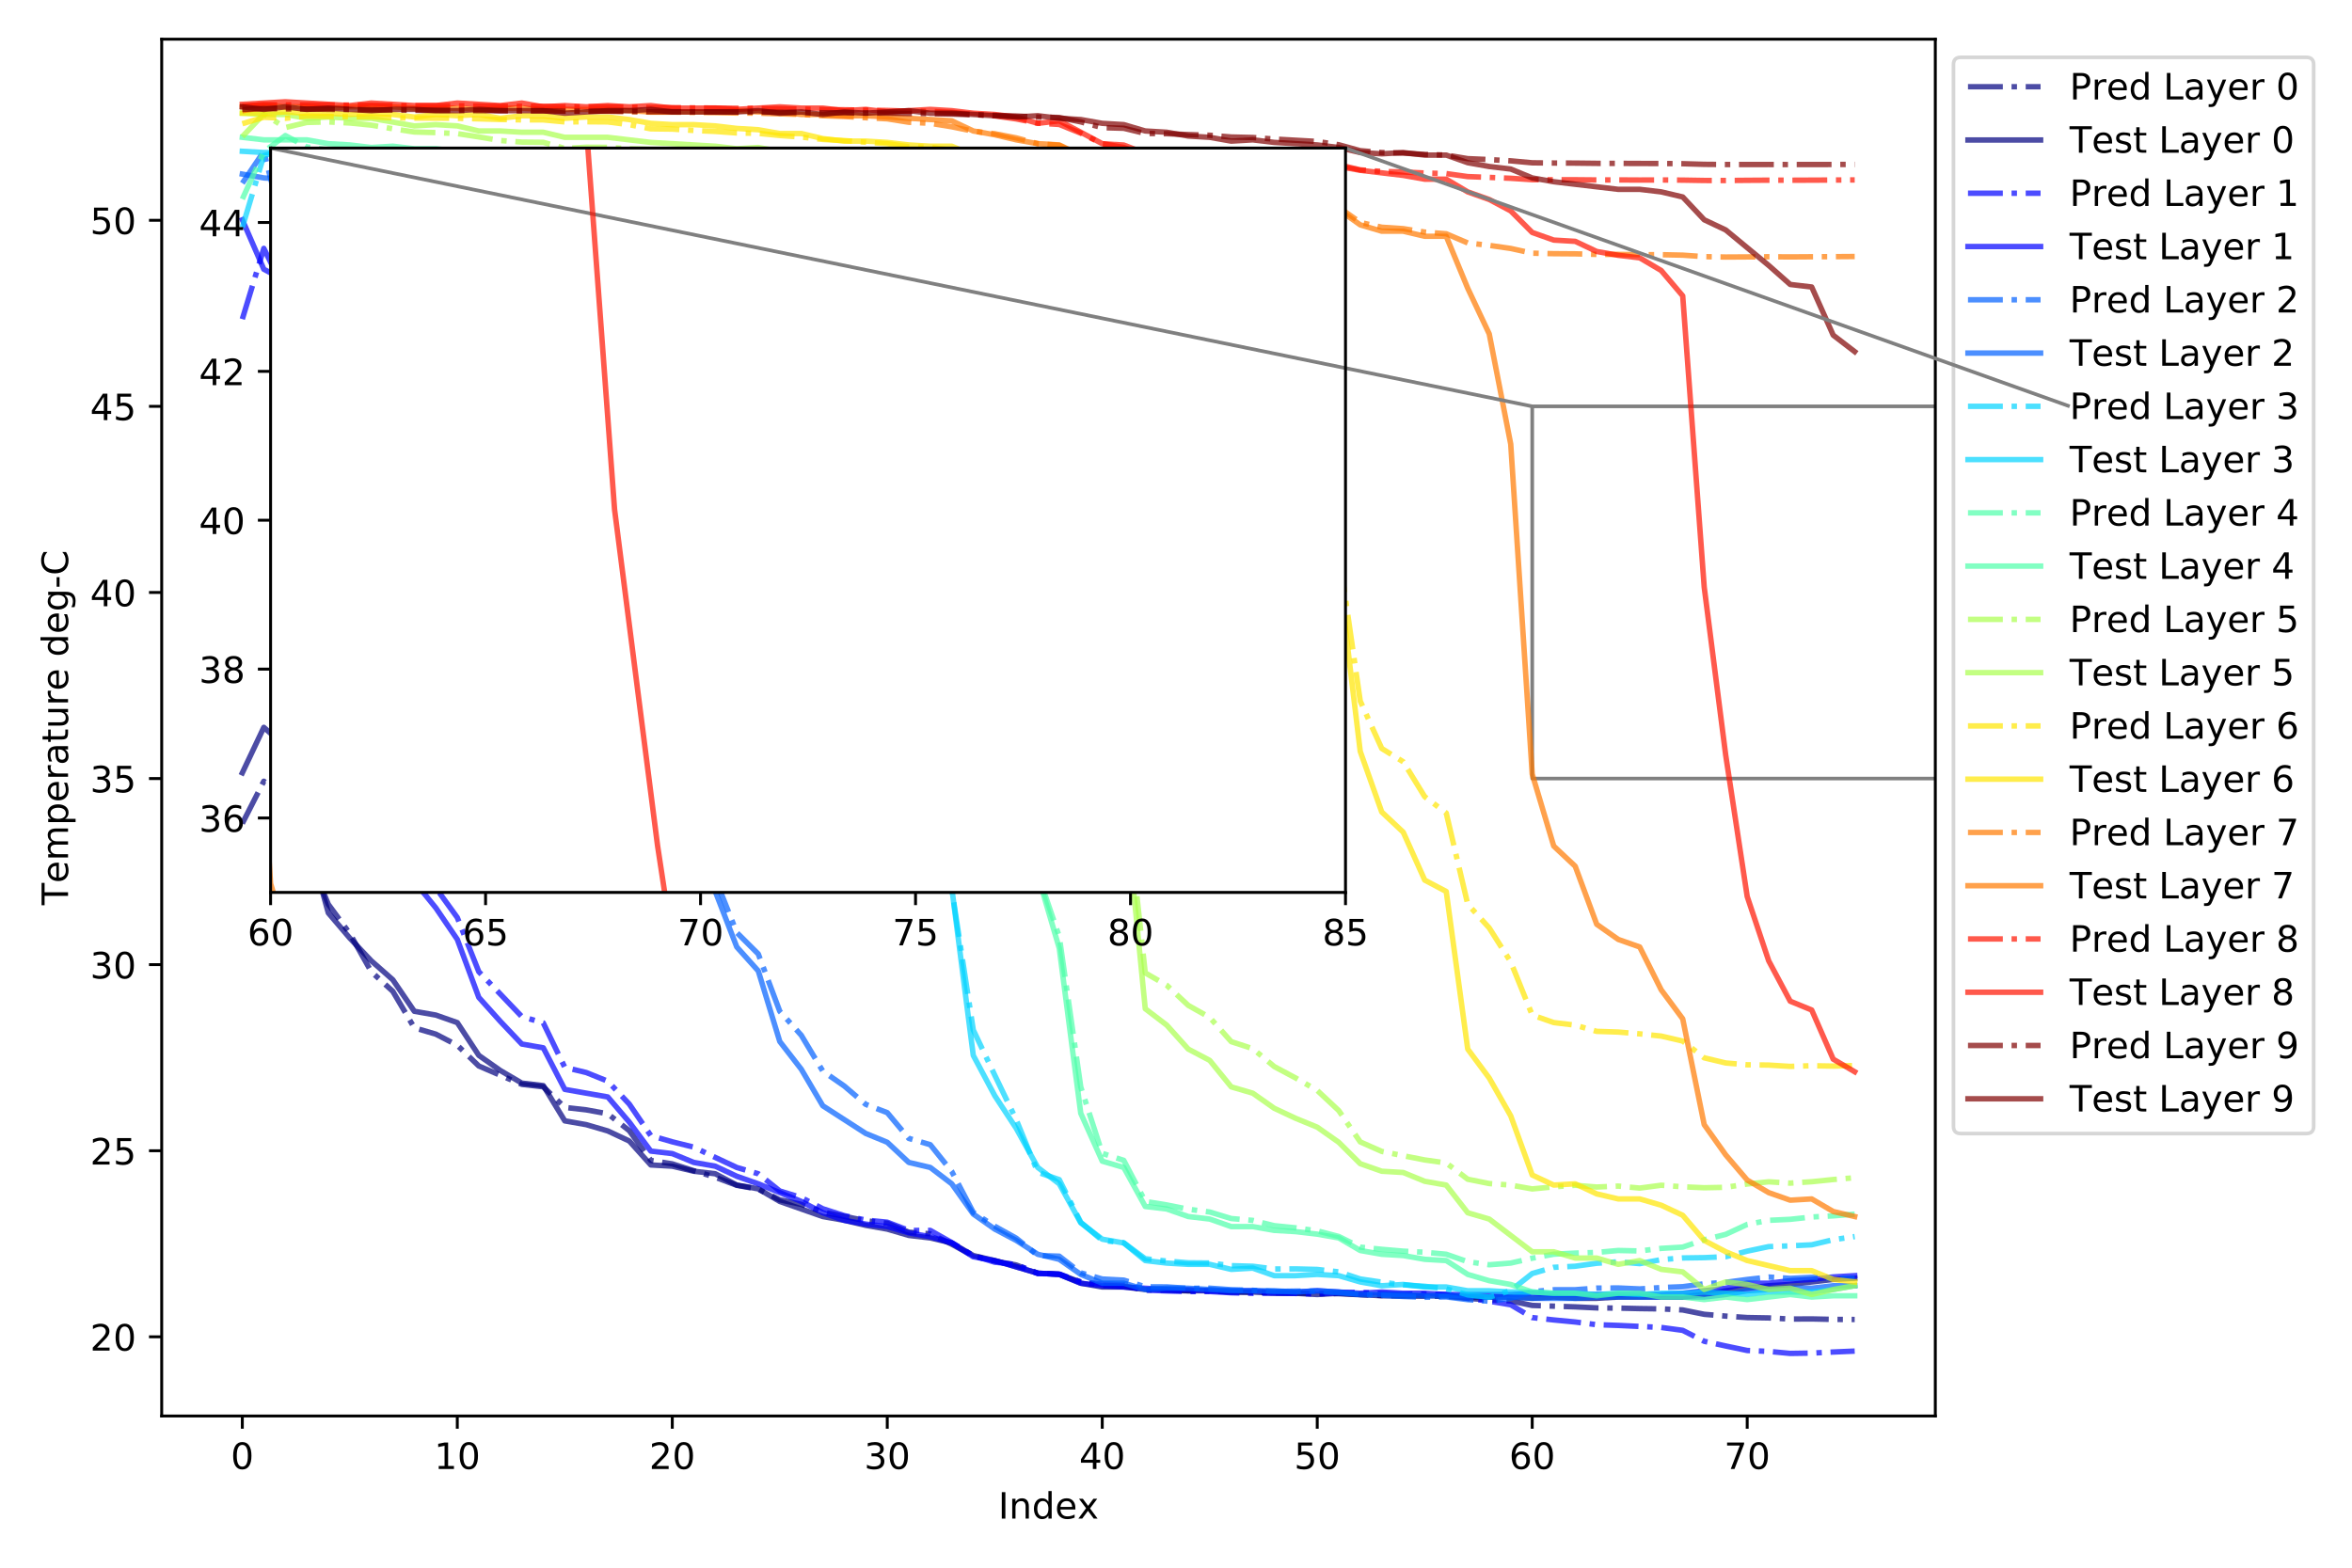 <?xml version="1.0" encoding="utf-8" standalone="no"?>
<!DOCTYPE svg PUBLIC "-//W3C//DTD SVG 1.1//EN"
  "http://www.w3.org/Graphics/SVG/1.1/DTD/svg11.dtd">
<!-- Created with matplotlib (https://matplotlib.org/) -->
<svg height="432pt" version="1.1" viewBox="0 0 648 432" width="648pt" xmlns="http://www.w3.org/2000/svg" xmlns:xlink="http://www.w3.org/1999/xlink">
 <defs>
  <style type="text/css">
*{stroke-linecap:butt;stroke-linejoin:round;}
  </style>
 </defs>
 <g id="figure_1">
  <g id="patch_1">
   <path d="M 0 432 
L 648 432 
L 648 0 
L 0 0 
z
" style="fill:#ffffff;"/>
  </g>
  <g id="axes_1">
   <g id="patch_2">
    <path d="M 44.55 390.2 
L 533.2 390.2 
L 533.2 10.8 
L 44.55 10.8 
z
" style="fill:#ffffff;"/>
   </g>
   <g id="patch_3">
    <path clip-path="url(#peb26b23b05)" d="M 422.143 214.54 
L 570.219 214.54 
L 570.219 111.98 
L 422.143 111.98 
L 422.143 214.54 
z
" style="fill:none;stroke:#808080;stroke-linejoin:miter;"/>
   </g>
   <g id="matplotlib.axis_1">
    <g id="xtick_1">
     <g id="line2d_1">
      <defs>
       <path d="M 0 0 
L 0 3.5 
" id="ma7159a73bd" style="stroke:#000000;stroke-width:0.8;"/>
      </defs>
      <g>
       <use style="stroke:#000000;stroke-width:0.8;" x="66.761" xlink:href="#ma7159a73bd" y="390.2"/>
      </g>
     </g>
     <g id="text_1">
      <!-- 0 -->
      <defs>
       <path d="M 31.781 66.406 
Q 24.172 66.406 20.328 58.906 
Q 16.5 51.422 16.5 36.375 
Q 16.5 21.391 20.328 13.891 
Q 24.172 6.391 31.781 6.391 
Q 39.453 6.391 43.281 13.891 
Q 47.125 21.391 47.125 36.375 
Q 47.125 51.422 43.281 58.906 
Q 39.453 66.406 31.781 66.406 
z
M 31.781 74.219 
Q 44.047 74.219 50.516 64.516 
Q 56.984 54.828 56.984 36.375 
Q 56.984 17.969 50.516 8.266 
Q 44.047 -1.422 31.781 -1.422 
Q 19.531 -1.422 13.062 8.266 
Q 6.594 17.969 6.594 36.375 
Q 6.594 54.828 13.062 64.516 
Q 19.531 74.219 31.781 74.219 
z
" id="DejaVuSans-48"/>
      </defs>
      <g transform="translate(63.58 404.798)scale(0.1 -0.1)">
       <use xlink:href="#DejaVuSans-48"/>
      </g>
     </g>
    </g>
    <g id="xtick_2">
     <g id="line2d_2">
      <g>
       <use style="stroke:#000000;stroke-width:0.8;" x="125.992" xlink:href="#ma7159a73bd" y="390.2"/>
      </g>
     </g>
     <g id="text_2">
      <!-- 10 -->
      <defs>
       <path d="M 12.406 8.297 
L 28.516 8.297 
L 28.516 63.922 
L 10.984 60.406 
L 10.984 69.391 
L 28.422 72.906 
L 38.281 72.906 
L 38.281 8.297 
L 54.391 8.297 
L 54.391 0 
L 12.406 0 
z
" id="DejaVuSans-49"/>
      </defs>
      <g transform="translate(119.629 404.798)scale(0.1 -0.1)">
       <use xlink:href="#DejaVuSans-49"/>
       <use x="63.623" xlink:href="#DejaVuSans-48"/>
      </g>
     </g>
    </g>
    <g id="xtick_3">
     <g id="line2d_3">
      <g>
       <use style="stroke:#000000;stroke-width:0.8;" x="185.222" xlink:href="#ma7159a73bd" y="390.2"/>
      </g>
     </g>
     <g id="text_3">
      <!-- 20 -->
      <defs>
       <path d="M 19.188 8.297 
L 53.609 8.297 
L 53.609 0 
L 7.328 0 
L 7.328 8.297 
Q 12.938 14.109 22.625 23.891 
Q 32.328 33.688 34.812 36.531 
Q 39.547 41.844 41.422 45.531 
Q 43.312 49.219 43.312 52.781 
Q 43.312 58.594 39.234 62.25 
Q 35.156 65.922 28.609 65.922 
Q 23.969 65.922 18.812 64.312 
Q 13.672 62.703 7.812 59.422 
L 7.812 69.391 
Q 13.766 71.781 18.938 73 
Q 24.125 74.219 28.422 74.219 
Q 39.75 74.219 46.484 68.547 
Q 53.219 62.891 53.219 53.422 
Q 53.219 48.922 51.531 44.891 
Q 49.859 40.875 45.406 35.406 
Q 44.188 33.984 37.641 27.219 
Q 31.109 20.453 19.188 8.297 
z
" id="DejaVuSans-50"/>
      </defs>
      <g transform="translate(178.859 404.798)scale(0.1 -0.1)">
       <use xlink:href="#DejaVuSans-50"/>
       <use x="63.623" xlink:href="#DejaVuSans-48"/>
      </g>
     </g>
    </g>
    <g id="xtick_4">
     <g id="line2d_4">
      <g>
       <use style="stroke:#000000;stroke-width:0.8;" x="244.452" xlink:href="#ma7159a73bd" y="390.2"/>
      </g>
     </g>
     <g id="text_4">
      <!-- 30 -->
      <defs>
       <path d="M 40.578 39.312 
Q 47.656 37.797 51.625 33 
Q 55.609 28.219 55.609 21.188 
Q 55.609 10.406 48.188 4.484 
Q 40.766 -1.422 27.094 -1.422 
Q 22.516 -1.422 17.656 -0.516 
Q 12.797 0.391 7.625 2.203 
L 7.625 11.719 
Q 11.719 9.328 16.594 8.109 
Q 21.484 6.891 26.812 6.891 
Q 36.078 6.891 40.938 10.547 
Q 45.797 14.203 45.797 21.188 
Q 45.797 27.641 41.281 31.266 
Q 36.766 34.906 28.719 34.906 
L 20.219 34.906 
L 20.219 43.016 
L 29.109 43.016 
Q 36.375 43.016 40.234 45.922 
Q 44.094 48.828 44.094 54.297 
Q 44.094 59.906 40.109 62.906 
Q 36.141 65.922 28.719 65.922 
Q 24.656 65.922 20.016 65.031 
Q 15.375 64.156 9.812 62.312 
L 9.812 71.094 
Q 15.438 72.656 20.344 73.438 
Q 25.25 74.219 29.594 74.219 
Q 40.828 74.219 47.359 69.109 
Q 53.906 64.016 53.906 55.328 
Q 53.906 49.266 50.438 45.094 
Q 46.969 40.922 40.578 39.312 
z
" id="DejaVuSans-51"/>
      </defs>
      <g transform="translate(238.09 404.798)scale(0.1 -0.1)">
       <use xlink:href="#DejaVuSans-51"/>
       <use x="63.623" xlink:href="#DejaVuSans-48"/>
      </g>
     </g>
    </g>
    <g id="xtick_5">
     <g id="line2d_5">
      <g>
       <use style="stroke:#000000;stroke-width:0.8;" x="303.683" xlink:href="#ma7159a73bd" y="390.2"/>
      </g>
     </g>
     <g id="text_5">
      <!-- 40 -->
      <defs>
       <path d="M 37.797 64.312 
L 12.891 25.391 
L 37.797 25.391 
z
M 35.203 72.906 
L 47.609 72.906 
L 47.609 25.391 
L 58.016 25.391 
L 58.016 17.188 
L 47.609 17.188 
L 47.609 0 
L 37.797 0 
L 37.797 17.188 
L 4.891 17.188 
L 4.891 26.703 
z
" id="DejaVuSans-52"/>
      </defs>
      <g transform="translate(297.32 404.798)scale(0.1 -0.1)">
       <use xlink:href="#DejaVuSans-52"/>
       <use x="63.623" xlink:href="#DejaVuSans-48"/>
      </g>
     </g>
    </g>
    <g id="xtick_6">
     <g id="line2d_6">
      <g>
       <use style="stroke:#000000;stroke-width:0.8;" x="362.913" xlink:href="#ma7159a73bd" y="390.2"/>
      </g>
     </g>
     <g id="text_6">
      <!-- 50 -->
      <defs>
       <path d="M 10.797 72.906 
L 49.516 72.906 
L 49.516 64.594 
L 19.828 64.594 
L 19.828 46.734 
Q 21.969 47.469 24.109 47.828 
Q 26.266 48.188 28.422 48.188 
Q 40.625 48.188 47.75 41.5 
Q 54.891 34.812 54.891 23.391 
Q 54.891 11.625 47.562 5.094 
Q 40.234 -1.422 26.906 -1.422 
Q 22.312 -1.422 17.547 -0.641 
Q 12.797 0.141 7.719 1.703 
L 7.719 11.625 
Q 12.109 9.234 16.797 8.062 
Q 21.484 6.891 26.703 6.891 
Q 35.156 6.891 40.078 11.328 
Q 45.016 15.766 45.016 23.391 
Q 45.016 31 40.078 35.438 
Q 35.156 39.891 26.703 39.891 
Q 22.75 39.891 18.812 39.016 
Q 14.891 38.141 10.797 36.281 
z
" id="DejaVuSans-53"/>
      </defs>
      <g transform="translate(356.55 404.798)scale(0.1 -0.1)">
       <use xlink:href="#DejaVuSans-53"/>
       <use x="63.623" xlink:href="#DejaVuSans-48"/>
      </g>
     </g>
    </g>
    <g id="xtick_7">
     <g id="line2d_7">
      <g>
       <use style="stroke:#000000;stroke-width:0.8;" x="422.143" xlink:href="#ma7159a73bd" y="390.2"/>
      </g>
     </g>
     <g id="text_7">
      <!-- 60 -->
      <defs>
       <path d="M 33.016 40.375 
Q 26.375 40.375 22.484 35.828 
Q 18.609 31.297 18.609 23.391 
Q 18.609 15.531 22.484 10.953 
Q 26.375 6.391 33.016 6.391 
Q 39.656 6.391 43.531 10.953 
Q 47.406 15.531 47.406 23.391 
Q 47.406 31.297 43.531 35.828 
Q 39.656 40.375 33.016 40.375 
z
M 52.594 71.297 
L 52.594 62.312 
Q 48.875 64.062 45.094 64.984 
Q 41.312 65.922 37.594 65.922 
Q 27.828 65.922 22.672 59.328 
Q 17.531 52.734 16.797 39.406 
Q 19.672 43.656 24.016 45.922 
Q 28.375 48.188 33.594 48.188 
Q 44.578 48.188 50.953 41.516 
Q 57.328 34.859 57.328 23.391 
Q 57.328 12.156 50.688 5.359 
Q 44.047 -1.422 33.016 -1.422 
Q 20.359 -1.422 13.672 8.266 
Q 6.984 17.969 6.984 36.375 
Q 6.984 53.656 15.188 63.938 
Q 23.391 74.219 37.203 74.219 
Q 40.922 74.219 44.703 73.484 
Q 48.484 72.75 52.594 71.297 
z
" id="DejaVuSans-54"/>
      </defs>
      <g transform="translate(415.781 404.798)scale(0.1 -0.1)">
       <use xlink:href="#DejaVuSans-54"/>
       <use x="63.623" xlink:href="#DejaVuSans-48"/>
      </g>
     </g>
    </g>
    <g id="xtick_8">
     <g id="line2d_8">
      <g>
       <use style="stroke:#000000;stroke-width:0.8;" x="481.373" xlink:href="#ma7159a73bd" y="390.2"/>
      </g>
     </g>
     <g id="text_8">
      <!-- 70 -->
      <defs>
       <path d="M 8.203 72.906 
L 55.078 72.906 
L 55.078 68.703 
L 28.609 0 
L 18.312 0 
L 43.219 64.594 
L 8.203 64.594 
z
" id="DejaVuSans-55"/>
      </defs>
      <g transform="translate(475.011 404.798)scale(0.1 -0.1)">
       <use xlink:href="#DejaVuSans-55"/>
       <use x="63.623" xlink:href="#DejaVuSans-48"/>
      </g>
     </g>
    </g>
    <g id="text_9">
     <!-- Index -->
     <defs>
      <path d="M 9.812 72.906 
L 19.672 72.906 
L 19.672 0 
L 9.812 0 
z
" id="DejaVuSans-73"/>
      <path d="M 54.891 33.016 
L 54.891 0 
L 45.906 0 
L 45.906 32.719 
Q 45.906 40.484 42.875 44.328 
Q 39.844 48.188 33.797 48.188 
Q 26.516 48.188 22.312 43.547 
Q 18.109 38.922 18.109 30.906 
L 18.109 0 
L 9.078 0 
L 9.078 54.688 
L 18.109 54.688 
L 18.109 46.188 
Q 21.344 51.125 25.703 53.562 
Q 30.078 56 35.797 56 
Q 45.219 56 50.047 50.172 
Q 54.891 44.344 54.891 33.016 
z
" id="DejaVuSans-110"/>
      <path d="M 45.406 46.391 
L 45.406 75.984 
L 54.391 75.984 
L 54.391 0 
L 45.406 0 
L 45.406 8.203 
Q 42.578 3.328 38.25 0.953 
Q 33.938 -1.422 27.875 -1.422 
Q 17.969 -1.422 11.734 6.484 
Q 5.516 14.406 5.516 27.297 
Q 5.516 40.188 11.734 48.094 
Q 17.969 56 27.875 56 
Q 33.938 56 38.25 53.625 
Q 42.578 51.266 45.406 46.391 
z
M 14.797 27.297 
Q 14.797 17.391 18.875 11.75 
Q 22.953 6.109 30.078 6.109 
Q 37.203 6.109 41.297 11.75 
Q 45.406 17.391 45.406 27.297 
Q 45.406 37.203 41.297 42.844 
Q 37.203 48.484 30.078 48.484 
Q 22.953 48.484 18.875 42.844 
Q 14.797 37.203 14.797 27.297 
z
" id="DejaVuSans-100"/>
      <path d="M 56.203 29.594 
L 56.203 25.203 
L 14.891 25.203 
Q 15.484 15.922 20.484 11.062 
Q 25.484 6.203 34.422 6.203 
Q 39.594 6.203 44.453 7.469 
Q 49.312 8.734 54.109 11.281 
L 54.109 2.781 
Q 49.266 0.734 44.188 -0.344 
Q 39.109 -1.422 33.891 -1.422 
Q 20.797 -1.422 13.156 6.188 
Q 5.516 13.812 5.516 26.812 
Q 5.516 40.234 12.766 48.109 
Q 20.016 56 32.328 56 
Q 43.359 56 49.781 48.891 
Q 56.203 41.797 56.203 29.594 
z
M 47.219 32.234 
Q 47.125 39.594 43.094 43.984 
Q 39.062 48.391 32.422 48.391 
Q 24.906 48.391 20.391 44.141 
Q 15.875 39.891 15.188 32.172 
z
" id="DejaVuSans-101"/>
      <path d="M 54.891 54.688 
L 35.109 28.078 
L 55.906 0 
L 45.312 0 
L 29.391 21.484 
L 13.484 0 
L 2.875 0 
L 24.125 28.609 
L 4.688 54.688 
L 15.281 54.688 
L 29.781 35.203 
L 44.281 54.688 
z
" id="DejaVuSans-120"/>
     </defs>
     <g transform="translate(275.022 418.477)scale(0.1 -0.1)">
      <use xlink:href="#DejaVuSans-73"/>
      <use x="29.492" xlink:href="#DejaVuSans-110"/>
      <use x="92.871" xlink:href="#DejaVuSans-100"/>
      <use x="156.348" xlink:href="#DejaVuSans-101"/>
      <use x="217.855" xlink:href="#DejaVuSans-120"/>
     </g>
    </g>
   </g>
   <g id="matplotlib.axis_2">
    <g id="ytick_1">
     <g id="line2d_9">
      <defs>
       <path d="M 0 0 
L -3.5 0 
" id="med6b065bd8" style="stroke:#000000;stroke-width:0.8;"/>
      </defs>
      <g>
       <use style="stroke:#000000;stroke-width:0.8;" x="44.55" xlink:href="#med6b065bd8" y="368.38"/>
      </g>
     </g>
     <g id="text_10">
      <!-- 20 -->
      <g transform="translate(24.825 372.179)scale(0.1 -0.1)">
       <use xlink:href="#DejaVuSans-50"/>
       <use x="63.623" xlink:href="#DejaVuSans-48"/>
      </g>
     </g>
    </g>
    <g id="ytick_2">
     <g id="line2d_10">
      <g>
       <use style="stroke:#000000;stroke-width:0.8;" x="44.55" xlink:href="#med6b065bd8" y="317.1"/>
      </g>
     </g>
     <g id="text_11">
      <!-- 25 -->
      <g transform="translate(24.825 320.899)scale(0.1 -0.1)">
       <use xlink:href="#DejaVuSans-50"/>
       <use x="63.623" xlink:href="#DejaVuSans-53"/>
      </g>
     </g>
    </g>
    <g id="ytick_3">
     <g id="line2d_11">
      <g>
       <use style="stroke:#000000;stroke-width:0.8;" x="44.55" xlink:href="#med6b065bd8" y="265.82"/>
      </g>
     </g>
     <g id="text_12">
      <!-- 30 -->
      <g transform="translate(24.825 269.619)scale(0.1 -0.1)">
       <use xlink:href="#DejaVuSans-51"/>
       <use x="63.623" xlink:href="#DejaVuSans-48"/>
      </g>
     </g>
    </g>
    <g id="ytick_4">
     <g id="line2d_12">
      <g>
       <use style="stroke:#000000;stroke-width:0.8;" x="44.55" xlink:href="#med6b065bd8" y="214.54"/>
      </g>
     </g>
     <g id="text_13">
      <!-- 35 -->
      <g transform="translate(24.825 218.339)scale(0.1 -0.1)">
       <use xlink:href="#DejaVuSans-51"/>
       <use x="63.623" xlink:href="#DejaVuSans-53"/>
      </g>
     </g>
    </g>
    <g id="ytick_5">
     <g id="line2d_13">
      <g>
       <use style="stroke:#000000;stroke-width:0.8;" x="44.55" xlink:href="#med6b065bd8" y="163.26"/>
      </g>
     </g>
     <g id="text_14">
      <!-- 40 -->
      <g transform="translate(24.825 167.06)scale(0.1 -0.1)">
       <use xlink:href="#DejaVuSans-52"/>
       <use x="63.623" xlink:href="#DejaVuSans-48"/>
      </g>
     </g>
    </g>
    <g id="ytick_6">
     <g id="line2d_14">
      <g>
       <use style="stroke:#000000;stroke-width:0.8;" x="44.55" xlink:href="#med6b065bd8" y="111.98"/>
      </g>
     </g>
     <g id="text_15">
      <!-- 45 -->
      <g transform="translate(24.825 115.78)scale(0.1 -0.1)">
       <use xlink:href="#DejaVuSans-52"/>
       <use x="63.623" xlink:href="#DejaVuSans-53"/>
      </g>
     </g>
    </g>
    <g id="ytick_7">
     <g id="line2d_15">
      <g>
       <use style="stroke:#000000;stroke-width:0.8;" x="44.55" xlink:href="#med6b065bd8" y="60.701"/>
      </g>
     </g>
     <g id="text_16">
      <!-- 50 -->
      <g transform="translate(24.825 64.5)scale(0.1 -0.1)">
       <use xlink:href="#DejaVuSans-53"/>
       <use x="63.623" xlink:href="#DejaVuSans-48"/>
      </g>
     </g>
    </g>
    <g id="text_17">
     <!-- Temperature deg-C -->
     <defs>
      <path d="M -0.297 72.906 
L 61.375 72.906 
L 61.375 64.594 
L 35.5 64.594 
L 35.5 0 
L 25.594 0 
L 25.594 64.594 
L -0.297 64.594 
z
" id="DejaVuSans-84"/>
      <path d="M 52 44.188 
Q 55.375 50.25 60.062 53.125 
Q 64.75 56 71.094 56 
Q 79.641 56 84.281 50.016 
Q 88.922 44.047 88.922 33.016 
L 88.922 0 
L 79.891 0 
L 79.891 32.719 
Q 79.891 40.578 77.094 44.375 
Q 74.312 48.188 68.609 48.188 
Q 61.625 48.188 57.562 43.547 
Q 53.516 38.922 53.516 30.906 
L 53.516 0 
L 44.484 0 
L 44.484 32.719 
Q 44.484 40.625 41.703 44.406 
Q 38.922 48.188 33.109 48.188 
Q 26.219 48.188 22.156 43.531 
Q 18.109 38.875 18.109 30.906 
L 18.109 0 
L 9.078 0 
L 9.078 54.688 
L 18.109 54.688 
L 18.109 46.188 
Q 21.188 51.219 25.484 53.609 
Q 29.781 56 35.688 56 
Q 41.656 56 45.828 52.969 
Q 50 49.953 52 44.188 
z
" id="DejaVuSans-109"/>
      <path d="M 18.109 8.203 
L 18.109 -20.797 
L 9.078 -20.797 
L 9.078 54.688 
L 18.109 54.688 
L 18.109 46.391 
Q 20.953 51.266 25.266 53.625 
Q 29.594 56 35.594 56 
Q 45.562 56 51.781 48.094 
Q 58.016 40.188 58.016 27.297 
Q 58.016 14.406 51.781 6.484 
Q 45.562 -1.422 35.594 -1.422 
Q 29.594 -1.422 25.266 0.953 
Q 20.953 3.328 18.109 8.203 
z
M 48.688 27.297 
Q 48.688 37.203 44.609 42.844 
Q 40.531 48.484 33.406 48.484 
Q 26.266 48.484 22.188 42.844 
Q 18.109 37.203 18.109 27.297 
Q 18.109 17.391 22.188 11.75 
Q 26.266 6.109 33.406 6.109 
Q 40.531 6.109 44.609 11.75 
Q 48.688 17.391 48.688 27.297 
z
" id="DejaVuSans-112"/>
      <path d="M 41.109 46.297 
Q 39.594 47.172 37.812 47.578 
Q 36.031 48 33.891 48 
Q 26.266 48 22.188 43.047 
Q 18.109 38.094 18.109 28.812 
L 18.109 0 
L 9.078 0 
L 9.078 54.688 
L 18.109 54.688 
L 18.109 46.188 
Q 20.953 51.172 25.484 53.578 
Q 30.031 56 36.531 56 
Q 37.453 56 38.578 55.875 
Q 39.703 55.766 41.062 55.516 
z
" id="DejaVuSans-114"/>
      <path d="M 34.281 27.484 
Q 23.391 27.484 19.188 25 
Q 14.984 22.516 14.984 16.5 
Q 14.984 11.719 18.141 8.906 
Q 21.297 6.109 26.703 6.109 
Q 34.188 6.109 38.703 11.406 
Q 43.219 16.703 43.219 25.484 
L 43.219 27.484 
z
M 52.203 31.203 
L 52.203 0 
L 43.219 0 
L 43.219 8.297 
Q 40.141 3.328 35.547 0.953 
Q 30.953 -1.422 24.312 -1.422 
Q 15.922 -1.422 10.953 3.297 
Q 6 8.016 6 15.922 
Q 6 25.141 12.172 29.828 
Q 18.359 34.516 30.609 34.516 
L 43.219 34.516 
L 43.219 35.406 
Q 43.219 41.609 39.141 45 
Q 35.062 48.391 27.688 48.391 
Q 23 48.391 18.547 47.266 
Q 14.109 46.141 10.016 43.891 
L 10.016 52.203 
Q 14.938 54.109 19.578 55.047 
Q 24.219 56 28.609 56 
Q 40.484 56 46.344 49.844 
Q 52.203 43.703 52.203 31.203 
z
" id="DejaVuSans-97"/>
      <path d="M 18.312 70.219 
L 18.312 54.688 
L 36.812 54.688 
L 36.812 47.703 
L 18.312 47.703 
L 18.312 18.016 
Q 18.312 11.328 20.141 9.422 
Q 21.969 7.516 27.594 7.516 
L 36.812 7.516 
L 36.812 0 
L 27.594 0 
Q 17.188 0 13.234 3.875 
Q 9.281 7.766 9.281 18.016 
L 9.281 47.703 
L 2.688 47.703 
L 2.688 54.688 
L 9.281 54.688 
L 9.281 70.219 
z
" id="DejaVuSans-116"/>
      <path d="M 8.5 21.578 
L 8.5 54.688 
L 17.484 54.688 
L 17.484 21.922 
Q 17.484 14.156 20.5 10.266 
Q 23.531 6.391 29.594 6.391 
Q 36.859 6.391 41.078 11.031 
Q 45.312 15.672 45.312 23.688 
L 45.312 54.688 
L 54.297 54.688 
L 54.297 0 
L 45.312 0 
L 45.312 8.406 
Q 42.047 3.422 37.719 1 
Q 33.406 -1.422 27.688 -1.422 
Q 18.266 -1.422 13.375 4.438 
Q 8.5 10.297 8.5 21.578 
z
M 31.109 56 
z
" id="DejaVuSans-117"/>
      <path id="DejaVuSans-32"/>
      <path d="M 45.406 27.984 
Q 45.406 37.75 41.375 43.109 
Q 37.359 48.484 30.078 48.484 
Q 22.859 48.484 18.828 43.109 
Q 14.797 37.75 14.797 27.984 
Q 14.797 18.266 18.828 12.891 
Q 22.859 7.516 30.078 7.516 
Q 37.359 7.516 41.375 12.891 
Q 45.406 18.266 45.406 27.984 
z
M 54.391 6.781 
Q 54.391 -7.172 48.188 -13.984 
Q 42 -20.797 29.203 -20.797 
Q 24.469 -20.797 20.266 -20.094 
Q 16.062 -19.391 12.109 -17.922 
L 12.109 -9.188 
Q 16.062 -11.328 19.922 -12.344 
Q 23.781 -13.375 27.781 -13.375 
Q 36.625 -13.375 41.016 -8.766 
Q 45.406 -4.156 45.406 5.172 
L 45.406 9.625 
Q 42.625 4.781 38.281 2.391 
Q 33.938 0 27.875 0 
Q 17.828 0 11.672 7.656 
Q 5.516 15.328 5.516 27.984 
Q 5.516 40.672 11.672 48.328 
Q 17.828 56 27.875 56 
Q 33.938 56 38.281 53.609 
Q 42.625 51.219 45.406 46.391 
L 45.406 54.688 
L 54.391 54.688 
z
" id="DejaVuSans-103"/>
      <path d="M 4.891 31.391 
L 31.203 31.391 
L 31.203 23.391 
L 4.891 23.391 
z
" id="DejaVuSans-45"/>
      <path d="M 64.406 67.281 
L 64.406 56.891 
Q 59.422 61.531 53.781 63.812 
Q 48.141 66.109 41.797 66.109 
Q 29.297 66.109 22.656 58.469 
Q 16.016 50.828 16.016 36.375 
Q 16.016 21.969 22.656 14.328 
Q 29.297 6.688 41.797 6.688 
Q 48.141 6.688 53.781 8.984 
Q 59.422 11.281 64.406 15.922 
L 64.406 5.609 
Q 59.234 2.094 53.438 0.328 
Q 47.656 -1.422 41.219 -1.422 
Q 24.656 -1.422 15.125 8.703 
Q 5.609 18.844 5.609 36.375 
Q 5.609 53.953 15.125 64.078 
Q 24.656 74.219 41.219 74.219 
Q 47.75 74.219 53.531 72.484 
Q 59.328 70.75 64.406 67.281 
z
" id="DejaVuSans-67"/>
     </defs>
     <g transform="translate(18.745 249.427)rotate(-90)scale(0.1 -0.1)">
      <use xlink:href="#DejaVuSans-84"/>
      <use x="60.818" xlink:href="#DejaVuSans-101"/>
      <use x="122.342" xlink:href="#DejaVuSans-109"/>
      <use x="219.754" xlink:href="#DejaVuSans-112"/>
      <use x="283.23" xlink:href="#DejaVuSans-101"/>
      <use x="344.754" xlink:href="#DejaVuSans-114"/>
      <use x="385.867" xlink:href="#DejaVuSans-97"/>
      <use x="447.146" xlink:href="#DejaVuSans-116"/>
      <use x="486.355" xlink:href="#DejaVuSans-117"/>
      <use x="549.734" xlink:href="#DejaVuSans-114"/>
      <use x="590.816" xlink:href="#DejaVuSans-101"/>
      <use x="652.34" xlink:href="#DejaVuSans-32"/>
      <use x="684.127" xlink:href="#DejaVuSans-100"/>
      <use x="747.604" xlink:href="#DejaVuSans-101"/>
      <use x="809.127" xlink:href="#DejaVuSans-103"/>
      <use x="872.604" xlink:href="#DejaVuSans-45"/>
      <use x="908.688" xlink:href="#DejaVuSans-67"/>
     </g>
    </g>
   </g>
   <g id="line2d_16">
    <path clip-path="url(#peb26b23b05)" d="M 66.761 226.919 
L 72.684 215.283 
L 78.607 219.706 
L 84.53 234.537 
L 90.453 249.199 
L 96.377 257.253 
L 102.3 267.783 
L 108.223 273.17 
L 114.146 283.236 
L 120.069 284.971 
L 125.992 288.049 
L 131.915 293.75 
L 137.838 296.3 
L 143.761 298.812 
L 149.684 299.486 
L 155.607 305.165 
L 161.53 305.839 
L 167.453 306.92 
L 173.376 311.585 
L 179.299 319.771 
L 185.222 320.721 
L 191.145 322.61 
L 197.068 324.406 
L 202.991 326.636 
L 208.914 327.677 
L 214.837 330.632 
L 220.76 331.876 
L 226.683 334.002 
L 232.606 335.182 
L 238.529 336.38 
L 244.452 337.089 
L 250.375 339.553 
L 256.298 339.993 
L 262.221 342.872 
L 268.144 346.102 
L 274.067 347.509 
L 279.99 348.598 
L 285.913 350.839 
L 291.837 351.144 
L 297.76 353.302 
L 303.683 354.201 
L 309.606 354.378 
L 315.529 355.453 
L 321.452 355.577 
L 327.375 355.722 
L 333.298 355.766 
L 339.221 356.041 
L 345.144 356.138 
L 351.067 356.233 
L 356.99 356.322 
L 362.913 356.446 
L 368.836 356.499 
L 374.759 356.782 
L 380.682 356.988 
L 386.605 357.104 
L 392.528 357.134 
L 398.451 357.223 
L 404.374 357.799 
L 410.297 358.164 
L 416.22 358.488 
L 422.143 359.731 
L 428.066 359.933 
L 433.989 360.127 
L 439.912 360.41 
L 445.835 360.466 
L 451.758 360.605 
L 457.681 360.681 
L 463.604 360.976 
L 469.527 362.172 
L 475.45 362.671 
L 481.373 363.071 
L 487.297 363.176 
L 493.22 363.483 
L 499.143 363.452 
L 505.066 363.582 
L 510.989 363.606 
" style="fill:none;stroke:#000080;stroke-dasharray:9.6,2.4,1.5,2.4;stroke-dashoffset:0;stroke-opacity:0.7;stroke-width:1.5;"/>
   </g>
   <g id="line2d_17">
    <path clip-path="url(#peb26b23b05)" d="M 66.761 212.968 
L 72.684 200.438 
L 78.607 205.66 
L 84.53 230.015 
L 90.453 251.572 
L 96.377 258.522 
L 102.3 264.776 
L 108.223 269.988 
L 114.146 278.672 
L 120.069 279.714 
L 125.992 281.797 
L 131.915 290.825 
L 137.838 294.991 
L 143.761 298.463 
L 149.684 299.156 
L 155.607 308.874 
L 161.53 309.915 
L 167.453 311.65 
L 173.376 314.425 
L 179.299 321.017 
L 185.222 321.364 
L 191.145 322.751 
L 197.068 323.445 
L 202.991 326.566 
L 208.914 327.607 
L 214.837 331.075 
L 220.76 333.156 
L 226.683 335.236 
L 232.606 336.277 
L 238.529 337.663 
L 244.452 338.703 
L 250.375 340.437 
L 256.298 341.13 
L 262.221 342.516 
L 268.144 345.983 
L 274.067 347.37 
L 279.99 349.103 
L 285.913 350.836 
L 291.837 351.183 
L 297.76 353.608 
L 303.683 354.648 
L 309.606 354.648 
L 315.529 355.341 
L 321.452 355.341 
L 327.375 355.687 
L 333.298 355.687 
L 339.221 356.034 
L 345.144 356.034 
L 351.067 356.381 
L 356.99 356.381 
L 362.913 356.727 
L 368.836 356.381 
L 374.759 356.727 
L 380.682 357.074 
L 386.605 357.074 
L 392.528 357.074 
L 398.451 357.074 
L 404.374 357.42 
L 410.297 357.42 
L 416.22 357.42 
L 422.143 357.767 
L 428.066 357.42 
L 433.989 357.767 
L 439.912 357.767 
L 445.835 357.42 
L 451.758 357.42 
L 457.681 357.42 
L 463.604 357.42 
L 469.527 356.727 
L 475.45 355.687 
L 481.373 354.995 
L 487.297 354.302 
L 493.22 353.955 
L 499.143 353.262 
L 505.066 352.568 
L 510.989 352.222 
" style="fill:none;stroke:#000080;stroke-linecap:square;stroke-opacity:0.7;stroke-width:1.5;"/>
   </g>
   <g id="line2d_18">
    <path clip-path="url(#peb26b23b05)" d="M 66.761 87.936 
L 72.684 68.446 
L 78.607 80.538 
L 84.53 108.025 
L 90.453 147.442 
L 96.377 169.362 
L 102.3 198.113 
L 108.223 212.626 
L 114.146 239.823 
L 120.069 244.664 
L 125.992 252.851 
L 131.915 267.772 
L 137.838 273.928 
L 143.761 280.136 
L 149.684 281.885 
L 155.607 294.137 
L 161.53 295.556 
L 167.453 297.944 
L 173.376 304.254 
L 179.299 312.93 
L 185.222 314.645 
L 191.145 316.116 
L 197.068 318.945 
L 202.991 321.717 
L 208.914 323.448 
L 214.837 328.197 
L 220.76 330.008 
L 226.683 333.083 
L 232.606 334.986 
L 238.529 336.21 
L 244.452 336.79 
L 250.375 339.058 
L 256.298 339.06 
L 262.221 342.412 
L 268.144 346.011 
L 274.067 347.825 
L 279.99 348.455 
L 285.913 350.969 
L 291.837 351.064 
L 297.76 353.238 
L 303.683 353.829 
L 309.606 354.114 
L 315.529 355.506 
L 321.452 355.739 
L 327.375 355.911 
L 333.298 355.904 
L 339.221 356.241 
L 345.144 356.404 
L 351.067 356.343 
L 356.99 356.438 
L 362.913 356.584 
L 368.836 356.237 
L 374.759 356.117 
L 380.682 356.467 
L 386.605 356.633 
L 392.528 356.598 
L 398.451 356.716 
L 404.374 357.781 
L 410.297 358.562 
L 416.22 359.547 
L 422.143 363.076 
L 428.066 363.73 
L 433.989 364.295 
L 439.912 365.037 
L 445.835 365.238 
L 451.758 365.518 
L 457.681 365.797 
L 463.604 366.599 
L 469.527 369.606 
L 475.45 370.906 
L 481.373 372.146 
L 487.297 372.398 
L 493.22 372.955 
L 499.143 372.863 
L 505.066 372.571 
L 510.989 372.314 
" style="fill:none;stroke:#0000ff;stroke-dasharray:9.6,2.4,1.5,2.4;stroke-dashoffset:0;stroke-opacity:0.7;stroke-width:1.5;"/>
   </g>
   <g id="line2d_19">
    <path clip-path="url(#peb26b23b05)" d="M 66.761 60.566 
L 72.684 74.195 
L 78.607 77.34 
L 84.53 82.23 
L 90.453 121.678 
L 96.377 148.881 
L 102.3 182.681 
L 108.223 212.968 
L 114.146 242.881 
L 120.069 250.181 
L 125.992 258.87 
L 131.915 274.851 
L 137.838 281.45 
L 143.761 287.7 
L 149.684 288.742 
L 155.607 300.198 
L 161.53 301.239 
L 167.453 302.28 
L 173.376 309.221 
L 179.299 317.201 
L 185.222 317.895 
L 191.145 320.324 
L 197.068 321.364 
L 202.991 324.139 
L 208.914 326.22 
L 214.837 328.647 
L 220.76 331.075 
L 226.683 334.196 
L 232.606 336.277 
L 238.529 337.317 
L 244.452 338.01 
L 250.375 339.743 
L 256.298 340.783 
L 262.221 342.516 
L 268.144 346.33 
L 274.067 347.37 
L 279.99 349.103 
L 285.913 350.836 
L 291.837 351.183 
L 297.76 353.608 
L 303.683 354.302 
L 309.606 354.648 
L 315.529 354.995 
L 321.452 355.341 
L 327.375 355.341 
L 333.298 355.687 
L 339.221 355.687 
L 345.144 355.687 
L 351.067 356.034 
L 356.99 356.034 
L 362.913 355.687 
L 368.836 356.034 
L 374.759 356.381 
L 380.682 356.034 
L 386.605 356.381 
L 392.528 356.381 
L 398.451 356.727 
L 404.374 356.727 
L 410.297 356.727 
L 416.22 356.727 
L 422.143 356.381 
L 428.066 356.727 
L 433.989 356.727 
L 439.912 356.727 
L 445.835 356.727 
L 451.758 356.727 
L 457.681 356.727 
L 463.604 356.381 
L 469.527 355.687 
L 475.45 354.995 
L 481.373 353.608 
L 487.297 353.608 
L 493.22 352.915 
L 499.143 352.568 
L 505.066 351.875 
L 510.989 351.529 
" style="fill:none;stroke:#0000ff;stroke-linecap:square;stroke-opacity:0.7;stroke-width:1.5;"/>
   </g>
   <g id="line2d_20">
    <path clip-path="url(#peb26b23b05)" d="M 66.761 50.485 
L 72.684 41.731 
L 78.607 65.322 
L 84.53 58.64 
L 90.453 65.684 
L 96.377 68.192 
L 102.3 71.612 
L 108.223 73.378 
L 114.146 75.872 
L 120.069 76.049 
L 125.992 77.691 
L 131.915 81.258 
L 137.838 84.334 
L 143.761 86.707 
L 149.684 87.431 
L 155.607 101.957 
L 161.53 104.25 
L 167.453 107.939 
L 173.376 139.83 
L 179.299 208.178 
L 185.222 213.904 
L 191.145 231.136 
L 197.068 242.099 
L 202.991 256.984 
L 208.914 262.882 
L 214.837 278.675 
L 220.76 285.284 
L 226.683 295.159 
L 232.606 299.267 
L 238.529 304.329 
L 244.452 306.61 
L 250.375 313.699 
L 256.298 315.432 
L 262.221 322.823 
L 268.144 334.095 
L 274.067 337.911 
L 279.99 341.199 
L 285.913 345.976 
L 291.837 346.16 
L 297.76 350.752 
L 303.683 352.451 
L 309.606 352.76 
L 315.529 354.593 
L 321.452 354.625 
L 327.375 355.016 
L 333.298 354.979 
L 339.221 355.399 
L 345.144 355.564 
L 351.067 355.886 
L 356.99 355.787 
L 362.913 355.818 
L 368.836 356.269 
L 374.759 356.652 
L 380.682 356.943 
L 386.605 357.261 
L 392.528 357.478 
L 398.451 357.384 
L 404.374 358.129 
L 410.297 358.577 
L 416.22 357.757 
L 422.143 355.933 
L 428.066 355.414 
L 433.989 355.401 
L 439.912 354.959 
L 445.835 354.92 
L 451.758 355.182 
L 457.681 354.805 
L 463.604 354.567 
L 469.527 353.769 
L 475.45 353.364 
L 481.373 352.577 
L 487.297 351.909 
L 493.22 352.281 
L 499.143 351.993 
L 505.066 352.189 
L 510.989 352.281 
" style="fill:none;stroke:#0060ff;stroke-dasharray:9.6,2.4,1.5,2.4;stroke-dashoffset:0;stroke-opacity:0.7;stroke-width:1.5;"/>
   </g>
   <g id="line2d_21">
    <path clip-path="url(#peb26b23b05)" d="M 66.761 47.981 
L 72.684 49.03 
L 78.607 49.38 
L 84.53 52.177 
L 90.453 57.421 
L 96.377 59.518 
L 102.3 61.615 
L 108.223 63.362 
L 114.146 65.11 
L 120.069 65.459 
L 125.992 66.159 
L 131.915 68.255 
L 137.838 69.303 
L 143.761 70.351 
L 149.684 71.4 
L 155.607 86.072 
L 161.53 90.962 
L 167.453 93.755 
L 173.376 132.144 
L 179.299 206.356 
L 185.222 212.968 
L 191.145 235.231 
L 197.068 245.662 
L 202.991 260.955 
L 208.914 267.557 
L 214.837 287.006 
L 220.76 294.644 
L 226.683 304.71 
L 232.606 308.527 
L 238.529 312.344 
L 244.452 314.773 
L 250.375 320.324 
L 256.298 321.711 
L 262.221 326.22 
L 268.144 334.542 
L 274.067 338.703 
L 279.99 341.823 
L 285.913 345.636 
L 291.837 347.023 
L 297.76 351.183 
L 303.683 353.608 
L 309.606 353.608 
L 315.529 355.341 
L 321.452 354.995 
L 327.375 354.995 
L 333.298 355.341 
L 339.221 355.687 
L 345.144 355.687 
L 351.067 355.687 
L 356.99 356.034 
L 362.913 355.687 
L 368.836 356.034 
L 374.759 356.727 
L 380.682 356.727 
L 386.605 356.727 
L 392.528 357.074 
L 398.451 357.074 
L 404.374 357.074 
L 410.297 357.42 
L 416.22 357.42 
L 422.143 357.767 
L 428.066 357.767 
L 433.989 357.767 
L 439.912 357.42 
L 445.835 357.42 
L 451.758 357.42 
L 457.681 357.42 
L 463.604 357.42 
L 469.527 357.42 
L 475.45 356.727 
L 481.373 355.687 
L 487.297 355.341 
L 493.22 354.995 
L 499.143 354.995 
L 505.066 354.302 
L 510.989 354.302 
" style="fill:none;stroke:#0060ff;stroke-linecap:square;stroke-opacity:0.7;stroke-width:1.5;"/>
   </g>
   <g id="line2d_22">
    <path clip-path="url(#peb26b23b05)" d="M 66.761 62.68 
L 72.684 42.886 
L 78.607 41.222 
L 84.53 47.027 
L 90.453 48.828 
L 96.377 48.974 
L 102.3 48.597 
L 108.223 49.12 
L 114.146 49.614 
L 120.069 49.531 
L 125.992 49.825 
L 131.915 51.778 
L 137.838 53.339 
L 143.761 55.023 
L 149.684 55.228 
L 155.607 60.606 
L 161.53 60.979 
L 167.453 61.489 
L 173.376 66.81 
L 179.299 72.479 
L 185.222 72.526 
L 191.145 74.784 
L 197.068 76.134 
L 202.991 79.482 
L 208.914 80.594 
L 214.837 85.674 
L 220.76 90.111 
L 226.683 102.549 
L 232.606 111.796 
L 238.529 127.136 
L 244.452 140.14 
L 250.375 187.51 
L 256.298 201.252 
L 262.221 245.035 
L 268.144 283.811 
L 274.067 296.281 
L 279.99 308.569 
L 285.913 323.027 
L 291.837 325.063 
L 297.76 336.821 
L 303.683 341.826 
L 309.606 342.465 
L 315.529 346.867 
L 321.452 347.504 
L 327.375 347.982 
L 333.298 348.037 
L 339.221 348.773 
L 345.144 348.935 
L 351.067 349.689 
L 356.99 349.661 
L 362.913 349.815 
L 368.836 350.48 
L 374.759 352.443 
L 380.682 353.315 
L 386.605 354.063 
L 392.528 354.455 
L 398.451 355.141 
L 404.374 356.813 
L 410.297 357.448 
L 416.22 355.629 
L 422.143 350.936 
L 428.066 349.229 
L 433.989 348.931 
L 439.912 348.113 
L 445.835 347.708 
L 451.758 348.217 
L 457.681 347.106 
L 463.604 346.648 
L 469.527 346.563 
L 475.45 346.309 
L 481.373 344.774 
L 487.297 343.522 
L 493.22 343.313 
L 499.143 343.024 
L 505.066 341.618 
L 510.989 340.763 
" style="fill:none;stroke:#00d4ff;stroke-dasharray:9.6,2.4,1.5,2.4;stroke-dashoffset:0;stroke-opacity:0.7;stroke-width:1.5;"/>
   </g>
   <g id="line2d_23">
    <path clip-path="url(#peb26b23b05)" d="M 66.761 41.687 
L 72.684 42.037 
L 78.607 42.037 
L 84.53 43.086 
L 90.453 43.086 
L 96.377 42.736 
L 102.3 44.485 
L 108.223 45.534 
L 114.146 45.534 
L 120.069 45.884 
L 125.992 46.932 
L 131.915 47.631 
L 137.838 49.38 
L 143.761 49.38 
L 149.684 49.73 
L 155.607 53.924 
L 161.53 54.974 
L 167.453 54.624 
L 173.376 58.469 
L 179.299 62.314 
L 185.222 62.664 
L 191.145 64.411 
L 197.068 65.11 
L 202.991 66.857 
L 208.914 66.857 
L 214.837 70.701 
L 220.76 73.147 
L 226.683 87.818 
L 232.606 97.247 
L 238.529 118.538 
L 244.452 133.887 
L 250.375 183.377 
L 256.298 195.565 
L 262.221 244.619 
L 268.144 290.825 
L 274.067 301.934 
L 279.99 310.956 
L 285.913 321.711 
L 291.837 326.22 
L 297.76 336.97 
L 303.683 341.477 
L 309.606 342.516 
L 315.529 347.37 
L 321.452 348.063 
L 327.375 348.41 
L 333.298 348.41 
L 339.221 349.796 
L 345.144 349.45 
L 351.067 351.529 
L 356.99 351.529 
L 362.913 351.183 
L 368.836 351.529 
L 374.759 353.262 
L 380.682 354.302 
L 386.605 353.955 
L 392.528 354.648 
L 398.451 354.648 
L 404.374 355.687 
L 410.297 355.687 
L 416.22 356.034 
L 422.143 356.034 
L 428.066 356.381 
L 433.989 356.381 
L 439.912 356.727 
L 445.835 356.381 
L 451.758 356.727 
L 457.681 356.381 
L 463.604 356.381 
L 469.527 356.034 
L 475.45 356.381 
L 481.373 356.727 
L 487.297 356.034 
L 493.22 356.034 
L 499.143 356.034 
L 505.066 355.341 
L 510.989 354.302 
" style="fill:none;stroke:#00d4ff;stroke-linecap:square;stroke-opacity:0.7;stroke-width:1.5;"/>
   </g>
   <g id="line2d_24">
    <path clip-path="url(#peb26b23b05)" d="M 66.761 54.861 
L 72.684 41.806 
L 78.607 37.354 
L 84.53 40.497 
L 90.453 41.25 
L 96.377 41.984 
L 102.3 42.829 
L 108.223 44.144 
L 114.146 44.399 
L 120.069 44.425 
L 125.992 44.219 
L 131.915 44.897 
L 137.838 46.119 
L 143.761 46.627 
L 149.684 46.507 
L 155.607 48.475 
L 161.53 48.532 
L 167.453 48.176 
L 173.376 49.216 
L 179.299 50.892 
L 185.222 50.531 
L 191.145 52.047 
L 197.068 52.385 
L 202.991 53.796 
L 208.914 54.534 
L 214.837 56.945 
L 220.76 59.051 
L 226.683 62.761 
L 232.606 63.861 
L 238.529 66.619 
L 244.452 68.633 
L 250.375 72.404 
L 256.298 74.124 
L 262.221 80.05 
L 268.144 97.449 
L 274.067 117.735 
L 279.99 171.423 
L 285.913 240.737 
L 291.837 258.078 
L 297.76 299.526 
L 303.683 317.829 
L 309.606 319.752 
L 315.529 331.07 
L 321.452 332.034 
L 327.375 333.217 
L 333.298 333.989 
L 339.221 335.789 
L 345.144 336.297 
L 351.067 337.754 
L 356.99 338.351 
L 362.913 339.178 
L 368.836 340.721 
L 374.759 343.66 
L 380.682 344.266 
L 386.605 344.77 
L 392.528 345.073 
L 398.451 345.622 
L 404.374 347.685 
L 410.297 348.527 
L 416.22 348.06 
L 422.143 346.714 
L 428.066 345.623 
L 433.989 345.304 
L 439.912 345.123 
L 445.835 344.587 
L 451.758 344.717 
L 457.681 344.008 
L 463.604 343.658 
L 469.527 341.639 
L 475.45 340.151 
L 481.373 337.408 
L 487.297 336.282 
L 493.22 336.002 
L 499.143 335.362 
L 505.066 335.047 
L 510.989 334.578 
" style="fill:none;stroke:#4dffaa;stroke-dasharray:9.6,2.4,1.5,2.4;stroke-dashoffset:0;stroke-opacity:0.7;stroke-width:1.5;"/>
   </g>
   <g id="line2d_25">
    <path clip-path="url(#peb26b23b05)" d="M 66.761 37.84 
L 72.684 38.539 
L 78.607 38.539 
L 84.53 38.539 
L 90.453 39.589 
L 96.377 39.938 
L 102.3 40.638 
L 108.223 40.288 
L 114.146 40.987 
L 120.069 40.987 
L 125.992 41.687 
L 131.915 42.037 
L 137.838 42.386 
L 143.761 42.736 
L 149.684 43.086 
L 155.607 44.485 
L 161.53 44.485 
L 167.453 44.485 
L 173.376 45.534 
L 179.299 47.282 
L 185.222 47.631 
L 191.145 47.981 
L 197.068 48.331 
L 202.991 49.03 
L 208.914 49.73 
L 214.837 51.827 
L 220.76 53.924 
L 226.683 57.071 
L 232.606 59.168 
L 238.529 60.566 
L 244.452 61.964 
L 250.375 65.11 
L 256.298 65.459 
L 262.221 67.905 
L 268.144 82.928 
L 274.067 108.418 
L 279.99 166.308 
L 285.913 241.142 
L 291.837 261.302 
L 297.76 306.792 
L 303.683 319.976 
L 309.606 321.711 
L 315.529 332.463 
L 321.452 333.156 
L 327.375 335.236 
L 333.298 335.93 
L 339.221 338.01 
L 345.144 338.01 
L 351.067 339.05 
L 356.99 339.397 
L 362.913 340.09 
L 368.836 341.13 
L 374.759 344.596 
L 380.682 345.636 
L 386.605 345.983 
L 392.528 347.023 
L 398.451 347.37 
L 404.374 351.183 
L 410.297 352.915 
L 416.22 353.955 
L 422.143 356.034 
L 428.066 356.381 
L 433.989 356.381 
L 439.912 357.074 
L 445.835 356.381 
L 451.758 356.381 
L 457.681 357.42 
L 463.604 357.42 
L 469.527 358.113 
L 475.45 357.42 
L 481.373 358.113 
L 487.297 357.42 
L 493.22 356.727 
L 499.143 357.42 
L 505.066 357.074 
L 510.989 357.074 
" style="fill:none;stroke:#4dffaa;stroke-linecap:square;stroke-opacity:0.7;stroke-width:1.5;"/>
   </g>
   <g id="line2d_26">
    <path clip-path="url(#peb26b23b05)" d="M 66.761 37.653 
L 72.684 31.426 
L 78.607 35.163 
L 84.53 33.743 
L 90.453 33.6 
L 96.377 33.895 
L 102.3 34.488 
L 108.223 35.484 
L 114.146 36.373 
L 120.069 36.541 
L 125.992 36.819 
L 131.915 37.73 
L 137.838 38.727 
L 143.761 39.157 
L 149.684 39.217 
L 155.607 40.898 
L 161.53 40.568 
L 167.453 40.6 
L 173.376 40.989 
L 179.299 41.155 
L 185.222 41.138 
L 191.145 41.73 
L 197.068 42.12 
L 202.991 42.756 
L 208.914 42.833 
L 214.837 43.991 
L 220.76 44.894 
L 226.683 46.407 
L 232.606 46.474 
L 238.529 46.81 
L 244.452 47.366 
L 250.375 47.514 
L 256.298 48.012 
L 262.221 49.957 
L 268.144 55.797 
L 274.067 59.557 
L 279.99 65.435 
L 285.913 73.91 
L 291.837 78.074 
L 297.76 128.577 
L 303.683 203.735 
L 309.606 213.583 
L 315.529 268.105 
L 321.452 271.504 
L 327.375 277.045 
L 333.298 280.381 
L 339.221 287.045 
L 345.144 288.975 
L 351.067 293.906 
L 356.99 297.069 
L 362.913 300.493 
L 368.836 306.034 
L 374.759 314.667 
L 380.682 317.289 
L 386.605 318.478 
L 392.528 319.642 
L 398.451 320.472 
L 404.374 324.957 
L 410.297 326.142 
L 416.22 326.572 
L 422.143 327.627 
L 428.066 327.058 
L 433.989 326.627 
L 439.912 327.104 
L 445.835 326.845 
L 451.758 327.396 
L 457.681 326.615 
L 463.604 327.039 
L 469.527 327.302 
L 475.45 327.182 
L 481.373 326.269 
L 487.297 325.664 
L 493.22 326.026 
L 499.143 325.643 
L 505.066 325.037 
L 510.989 324.545 
" style="fill:none;stroke:#aaff4d;stroke-dasharray:9.6,2.4,1.5,2.4;stroke-dashoffset:0;stroke-opacity:0.7;stroke-width:1.5;"/>
   </g>
   <g id="line2d_27">
    <path clip-path="url(#peb26b23b05)" d="M 66.761 31.194 
L 72.684 31.544 
L 78.607 31.544 
L 84.53 32.593 
L 90.453 32.243 
L 96.377 32.593 
L 102.3 32.593 
L 108.223 33.642 
L 114.146 34.692 
L 120.069 34.343 
L 125.992 34.692 
L 131.915 36.091 
L 137.838 36.091 
L 143.761 36.441 
L 149.684 36.441 
L 155.607 37.84 
L 161.53 37.84 
L 167.453 37.84 
L 173.376 38.539 
L 179.299 39.239 
L 185.222 39.589 
L 191.145 39.938 
L 197.068 40.288 
L 202.991 40.987 
L 208.914 40.638 
L 214.837 41.687 
L 220.76 41.687 
L 226.683 43.086 
L 232.606 43.785 
L 238.529 44.485 
L 244.452 45.184 
L 250.375 45.534 
L 256.298 45.884 
L 262.221 47.981 
L 268.144 53.576 
L 274.067 57.071 
L 279.99 61.266 
L 285.913 66.507 
L 291.837 68.255 
L 297.76 123.772 
L 303.683 207.052 
L 309.606 217.84 
L 315.529 277.977 
L 321.452 282.492 
L 327.375 289.089 
L 333.298 292.214 
L 339.221 299.504 
L 345.144 301.239 
L 351.067 305.404 
L 356.99 308.18 
L 362.913 310.609 
L 368.836 314.773 
L 374.759 320.67 
L 380.682 322.751 
L 386.605 323.098 
L 392.528 325.526 
L 398.451 326.566 
L 404.374 334.196 
L 410.297 335.93 
L 416.22 340.437 
L 422.143 344.943 
L 428.066 344.943 
L 433.989 346.676 
L 439.912 346.676 
L 445.835 348.41 
L 451.758 347.37 
L 457.681 349.796 
L 463.604 350.489 
L 469.527 355.341 
L 475.45 353.262 
L 481.373 353.955 
L 487.297 355.341 
L 493.22 354.995 
L 499.143 356.727 
L 505.066 355.341 
L 510.989 354.302 
" style="fill:none;stroke:#aaff4d;stroke-linecap:square;stroke-opacity:0.7;stroke-width:1.5;"/>
   </g>
   <g id="line2d_28">
    <path clip-path="url(#peb26b23b05)" d="M 66.761 34.092 
L 72.684 32.315 
L 78.607 32.611 
L 84.53 32.006 
L 90.453 32.092 
L 96.377 32.165 
L 102.3 32.225 
L 108.223 32.44 
L 114.146 32.541 
L 120.069 32.563 
L 125.992 32.599 
L 131.915 32.754 
L 137.838 32.922 
L 143.761 33.036 
L 149.684 33.04 
L 155.607 33.598 
L 161.53 33.553 
L 167.453 33.599 
L 173.376 34.362 
L 179.299 35.5 
L 185.222 35.575 
L 191.145 35.954 
L 197.068 36.214 
L 202.991 36.64 
L 208.914 36.75 
L 214.837 37.343 
L 220.76 37.763 
L 226.683 38.428 
L 232.606 38.734 
L 238.529 39.198 
L 244.452 39.601 
L 250.375 40.435 
L 256.298 40.559 
L 262.221 41.413 
L 268.144 43.236 
L 274.067 44.589 
L 279.99 45.379 
L 285.913 47.5 
L 291.837 48.629 
L 297.76 58.463 
L 303.683 68.434 
L 309.606 68.674 
L 315.529 83.307 
L 321.452 83.895 
L 327.375 87.659 
L 333.298 91.287 
L 339.221 101.701 
L 345.144 104.606 
L 351.067 114.118 
L 356.99 121.853 
L 362.913 129.509 
L 368.836 152.071 
L 374.759 193.182 
L 380.682 206.254 
L 386.605 209.921 
L 392.528 219.543 
L 398.451 224.046 
L 404.374 249.182 
L 410.297 255.703 
L 416.22 265.051 
L 422.143 279.713 
L 428.066 281.783 
L 433.989 282.494 
L 439.912 284.206 
L 445.835 284.395 
L 451.758 284.893 
L 457.681 285.508 
L 463.604 286.885 
L 469.527 291.503 
L 475.45 292.916 
L 481.373 293.418 
L 487.297 293.498 
L 493.22 293.864 
L 499.143 293.675 
L 505.066 293.78 
L 510.989 293.63 
" style="fill:none;stroke:#ffe600;stroke-dasharray:9.6,2.4,1.5,2.4;stroke-dashoffset:0;stroke-opacity:0.7;stroke-width:1.5;"/>
   </g>
   <g id="line2d_29">
    <path clip-path="url(#peb26b23b05)" d="M 66.761 31.194 
L 72.684 31.194 
L 78.607 30.844 
L 84.53 31.194 
L 90.453 31.194 
L 96.377 31.544 
L 102.3 31.194 
L 108.223 31.544 
L 114.146 32.243 
L 120.069 31.544 
L 125.992 31.893 
L 131.915 31.544 
L 137.838 32.593 
L 143.761 31.893 
L 149.684 31.893 
L 155.607 32.593 
L 161.53 32.243 
L 167.453 32.243 
L 173.376 32.943 
L 179.299 33.992 
L 185.222 34.343 
L 191.145 34.343 
L 197.068 34.692 
L 202.991 35.392 
L 208.914 35.742 
L 214.837 36.791 
L 220.76 36.791 
L 226.683 38.19 
L 232.606 38.889 
L 238.529 38.889 
L 244.452 39.239 
L 250.375 39.938 
L 256.298 40.288 
L 262.221 40.288 
L 268.144 42.736 
L 274.067 43.785 
L 279.99 45.184 
L 285.913 47.282 
L 291.837 48.68 
L 297.76 57.421 
L 303.683 63.362 
L 309.606 63.712 
L 315.529 72.797 
L 321.452 75.243 
L 327.375 79.785 
L 333.298 83.278 
L 339.221 96.548 
L 345.144 99.691 
L 351.067 111.209 
L 356.99 119.584 
L 362.913 132.144 
L 368.836 157.945 
L 374.759 207.052 
L 380.682 223.753 
L 386.605 229.319 
L 392.528 242.533 
L 398.451 245.662 
L 404.374 289.089 
L 410.297 297.074 
L 416.22 307.486 
L 422.143 323.792 
L 428.066 326.566 
L 433.989 326.22 
L 439.912 328.994 
L 445.835 330.382 
L 451.758 330.382 
L 457.681 332.116 
L 463.604 334.889 
L 469.527 341.823 
L 475.45 344.943 
L 481.373 347.37 
L 487.297 348.756 
L 493.22 350.143 
L 499.143 350.143 
L 505.066 352.568 
L 510.989 353.262 
" style="fill:none;stroke:#ffe600;stroke-linecap:square;stroke-opacity:0.7;stroke-width:1.5;"/>
   </g>
   <g id="line2d_30">
    <path clip-path="url(#peb26b23b05)" d="M 66.761 30.512 
L 72.684 29.635 
L 78.607 29.658 
L 84.53 29.814 
L 90.453 29.879 
L 96.377 29.922 
L 102.3 29.971 
L 108.223 30.056 
L 114.146 30.126 
L 120.069 30.136 
L 125.992 30.156 
L 131.915 30.249 
L 137.838 30.339 
L 143.761 30.401 
L 149.684 30.406 
L 155.607 30.617 
L 161.53 30.609 
L 167.453 30.615 
L 173.376 30.762 
L 179.299 30.903 
L 185.222 30.899 
L 191.145 30.987 
L 197.068 31.036 
L 202.991 31.152 
L 208.914 31.186 
L 214.837 31.374 
L 220.76 31.534 
L 226.683 31.892 
L 232.606 32.094 
L 238.529 32.443 
L 244.452 32.745 
L 250.375 33.691 
L 256.298 33.976 
L 262.221 34.937 
L 268.144 36.15 
L 274.067 36.855 
L 279.99 37.999 
L 285.913 39.572 
L 291.837 40.045 
L 297.76 43.001 
L 303.683 46.183 
L 309.606 46.493 
L 315.529 49.491 
L 321.452 49.657 
L 327.375 50.177 
L 333.298 50.616 
L 339.221 51.805 
L 345.144 52.137 
L 351.067 53.192 
L 356.99 54.01 
L 362.913 54.833 
L 368.836 57.131 
L 374.759 61.298 
L 380.682 62.617 
L 386.605 63.012 
L 392.528 63.956 
L 398.451 64.421 
L 404.374 66.952 
L 410.297 67.615 
L 416.22 68.466 
L 422.143 69.768 
L 428.066 69.903 
L 433.989 69.947 
L 439.912 70.105 
L 445.835 70.101 
L 451.758 70.172 
L 457.681 70.181 
L 463.604 70.309 
L 469.527 70.725 
L 475.45 70.832 
L 481.373 70.796 
L 487.297 70.755 
L 493.22 70.793 
L 499.143 70.755 
L 505.066 70.726 
L 510.989 70.682 
" style="fill:none;stroke:#ff7a00;stroke-dasharray:9.6,2.4,1.5,2.4;stroke-dashoffset:0;stroke-opacity:0.7;stroke-width:1.5;"/>
   </g>
   <g id="line2d_31">
    <path clip-path="url(#peb26b23b05)" d="M 66.761 29.444 
L 72.684 29.095 
L 78.607 29.444 
L 84.53 29.444 
L 90.453 29.794 
L 96.377 29.444 
L 102.3 29.444 
L 108.223 29.444 
L 114.146 29.794 
L 120.069 29.794 
L 125.992 29.794 
L 131.915 30.145 
L 137.838 29.794 
L 143.761 29.794 
L 149.684 30.145 
L 155.607 30.145 
L 161.53 30.145 
L 167.453 30.145 
L 173.376 30.495 
L 179.299 30.844 
L 185.222 30.844 
L 191.145 30.844 
L 197.068 30.844 
L 202.991 30.495 
L 208.914 30.844 
L 214.837 30.844 
L 220.76 31.544 
L 226.683 31.544 
L 232.606 31.893 
L 238.529 31.893 
L 244.452 32.243 
L 250.375 32.593 
L 256.298 32.943 
L 262.221 33.292 
L 268.144 36.091 
L 274.067 37.14 
L 279.99 38.539 
L 285.913 39.589 
L 291.837 39.938 
L 297.76 42.736 
L 303.683 44.485 
L 309.606 44.485 
L 315.529 48.331 
L 321.452 50.079 
L 327.375 50.079 
L 333.298 51.128 
L 339.221 53.576 
L 345.144 52.876 
L 351.067 55.323 
L 356.99 55.673 
L 362.913 56.721 
L 368.836 57.77 
L 374.759 61.964 
L 380.682 63.712 
L 386.605 63.712 
L 392.528 65.11 
L 398.451 65.11 
L 404.374 79.435 
L 410.297 92.009 
L 416.22 122.376 
L 422.143 213.316 
L 428.066 233.145 
L 433.989 238.708 
L 439.912 254.7 
L 445.835 258.87 
L 451.758 260.955 
L 457.681 272.767 
L 463.604 280.755 
L 469.527 309.915 
L 475.45 318.242 
L 481.373 325.18 
L 487.297 328.647 
L 493.22 330.728 
L 499.143 330.382 
L 505.066 333.849 
L 510.989 335.236 
" style="fill:none;stroke:#ff7a00;stroke-linecap:square;stroke-opacity:0.7;stroke-width:1.5;"/>
   </g>
   <g id="line2d_32">
    <path clip-path="url(#peb26b23b05)" d="M 66.761 29.238 
L 72.684 28.802 
L 78.607 28.913 
L 84.53 28.88 
L 90.453 28.922 
L 96.377 28.957 
L 102.3 29.007 
L 108.223 29.071 
L 114.146 29.124 
L 120.069 29.133 
L 125.992 29.147 
L 131.915 29.204 
L 137.838 29.264 
L 143.761 29.296 
L 149.684 29.299 
L 155.607 29.424 
L 161.53 29.417 
L 167.453 29.422 
L 173.376 29.515 
L 179.299 29.656 
L 185.222 29.661 
L 191.145 29.729 
L 197.068 29.769 
L 202.991 29.84 
L 208.914 29.862 
L 214.837 29.972 
L 220.76 30.054 
L 226.683 30.204 
L 232.606 30.255 
L 238.529 30.351 
L 244.452 30.437 
L 250.375 30.631 
L 256.298 30.705 
L 262.221 30.972 
L 268.144 31.511 
L 274.067 31.931 
L 279.99 32.779 
L 285.913 33.933 
L 291.837 34.296 
L 297.76 36.695 
L 303.683 39.617 
L 309.606 39.967 
L 315.529 42.262 
L 321.452 42.401 
L 327.375 42.694 
L 333.298 42.905 
L 339.221 43.417 
L 345.144 43.562 
L 351.067 43.989 
L 356.99 44.302 
L 362.913 44.623 
L 368.836 45.411 
L 374.759 46.805 
L 380.682 47.242 
L 386.605 47.384 
L 392.528 47.678 
L 398.451 47.831 
L 404.374 48.662 
L 410.297 48.883 
L 416.22 49.13 
L 422.143 49.516 
L 428.066 49.533 
L 433.989 49.534 
L 439.912 49.588 
L 445.835 49.577 
L 451.758 49.611 
L 457.681 49.59 
L 463.604 49.634 
L 469.527 49.732 
L 475.45 49.743 
L 481.373 49.687 
L 487.297 49.65 
L 493.22 49.666 
L 499.143 49.64 
L 505.066 49.611 
L 510.989 49.581 
" style="fill:none;stroke:#ff1300;stroke-dasharray:9.6,2.4,1.5,2.4;stroke-dashoffset:0;stroke-opacity:0.7;stroke-width:1.5;"/>
   </g>
   <g id="line2d_33">
    <path clip-path="url(#peb26b23b05)" d="M 66.761 28.745 
L 72.684 28.395 
L 78.607 28.045 
L 84.53 28.395 
L 90.453 28.745 
L 96.377 29.095 
L 102.3 28.395 
L 108.223 28.745 
L 114.146 29.095 
L 120.069 29.095 
L 125.992 28.395 
L 131.915 28.745 
L 137.838 29.095 
L 143.761 28.395 
L 149.684 29.444 
L 155.607 29.095 
L 161.53 29.444 
L 167.453 29.095 
L 173.376 29.444 
L 179.299 29.095 
L 185.222 29.794 
L 191.145 29.794 
L 197.068 29.794 
L 202.991 30.145 
L 208.914 29.794 
L 214.837 29.444 
L 220.76 29.794 
L 226.683 29.794 
L 232.606 30.495 
L 238.529 30.145 
L 244.452 30.844 
L 250.375 30.495 
L 256.298 30.145 
L 262.221 30.495 
L 268.144 31.194 
L 274.067 31.544 
L 279.99 32.243 
L 285.913 33.992 
L 291.837 33.292 
L 297.76 36.441 
L 303.683 39.589 
L 309.606 40.638 
L 315.529 42.736 
L 321.452 43.436 
L 327.375 43.436 
L 333.298 44.135 
L 339.221 44.835 
L 345.144 44.135 
L 351.067 44.485 
L 356.99 44.835 
L 362.913 45.184 
L 368.836 45.884 
L 374.759 46.932 
L 380.682 47.631 
L 386.605 48.331 
L 392.528 49.38 
L 398.451 49.38 
L 404.374 52.876 
L 410.297 54.974 
L 416.22 58.12 
L 422.143 64.061 
L 428.066 66.159 
L 433.989 66.507 
L 439.912 69.303 
L 445.835 70.351 
L 451.758 71.051 
L 457.681 74.544 
L 463.604 81.531 
L 469.527 161.778 
L 475.45 208.096 
L 481.373 247.052 
L 487.297 264.776 
L 493.22 275.893 
L 499.143 278.324 
L 505.066 291.866 
L 510.989 295.338 
" style="fill:none;stroke:#ff1300;stroke-linecap:square;stroke-opacity:0.7;stroke-width:1.5;"/>
   </g>
   <g id="line2d_34">
    <path clip-path="url(#peb26b23b05)" d="M 66.761 30.154 
L 72.684 29.907 
L 78.607 29.997 
L 84.53 30.041 
L 90.453 30.129 
L 96.377 30.184 
L 102.3 30.259 
L 108.223 30.317 
L 114.146 30.396 
L 120.069 30.41 
L 125.992 30.434 
L 131.915 30.49 
L 137.838 30.529 
L 143.761 30.557 
L 149.684 30.562 
L 155.607 30.645 
L 161.53 30.641 
L 167.453 30.649 
L 173.376 30.704 
L 179.299 30.774 
L 185.222 30.78 
L 191.145 30.81 
L 197.068 30.834 
L 202.991 30.871 
L 208.914 30.882 
L 214.837 30.94 
L 220.76 30.981 
L 226.683 31.055 
L 232.606 31.084 
L 238.529 31.13 
L 244.452 31.173 
L 250.375 31.272 
L 256.298 31.303 
L 262.221 31.428 
L 268.144 31.651 
L 274.067 31.792 
L 279.99 31.969 
L 285.913 32.251 
L 291.837 32.373 
L 297.76 33.586 
L 303.683 35.178 
L 309.606 35.348 
L 315.529 36.775 
L 321.452 36.853 
L 327.375 37.081 
L 333.298 37.267 
L 339.221 37.754 
L 345.144 37.891 
L 351.067 38.317 
L 356.99 38.648 
L 362.913 38.982 
L 368.836 39.888 
L 374.759 41.518 
L 380.682 42.034 
L 386.605 42.188 
L 392.528 42.555 
L 398.451 42.732 
L 404.374 43.718 
L 410.297 43.975 
L 416.22 44.319 
L 422.143 44.864 
L 428.066 44.928 
L 433.989 44.947 
L 439.912 45.016 
L 445.835 45.019 
L 451.758 45.047 
L 457.681 45.055 
L 463.604 45.112 
L 469.527 45.285 
L 475.45 45.334 
L 481.373 45.335 
L 487.297 45.327 
L 493.22 45.346 
L 499.143 45.333 
L 505.066 45.325 
L 510.989 45.311 
" style="fill:none;stroke:#800000;stroke-dasharray:9.6,2.4,1.5,2.4;stroke-dashoffset:0;stroke-opacity:0.7;stroke-width:1.5;"/>
   </g>
   <g id="line2d_35">
    <path clip-path="url(#peb26b23b05)" d="M 66.761 29.444 
L 72.684 30.145 
L 78.607 29.444 
L 84.53 30.145 
L 90.453 29.794 
L 96.377 30.145 
L 102.3 30.495 
L 108.223 30.145 
L 114.146 30.145 
L 120.069 30.495 
L 125.992 30.495 
L 131.915 30.145 
L 137.838 30.495 
L 143.761 30.495 
L 149.684 30.495 
L 155.607 31.194 
L 161.53 30.844 
L 167.453 30.495 
L 173.376 30.495 
L 179.299 30.145 
L 185.222 30.844 
L 191.145 30.844 
L 197.068 30.844 
L 202.991 30.844 
L 208.914 30.495 
L 214.837 31.194 
L 220.76 30.844 
L 226.683 31.544 
L 232.606 30.844 
L 238.529 31.194 
L 244.452 30.844 
L 250.375 30.495 
L 256.298 31.194 
L 262.221 31.194 
L 268.144 31.544 
L 274.067 31.893 
L 279.99 32.243 
L 285.913 31.893 
L 291.837 32.593 
L 297.76 32.943 
L 303.683 33.992 
L 309.606 34.343 
L 315.529 36.091 
L 321.452 36.441 
L 327.375 37.49 
L 333.298 37.84 
L 339.221 38.889 
L 345.144 38.539 
L 351.067 39.239 
L 356.99 39.589 
L 362.913 39.938 
L 368.836 40.638 
L 374.759 42.037 
L 380.682 42.386 
L 386.605 42.037 
L 392.528 42.736 
L 398.451 42.736 
L 404.374 44.835 
L 410.297 45.884 
L 416.22 46.583 
L 422.143 49.03 
L 428.066 50.079 
L 433.989 50.779 
L 439.912 51.477 
L 445.835 52.177 
L 451.758 52.177 
L 457.681 52.876 
L 463.604 54.274 
L 469.527 60.566 
L 475.45 63.362 
L 481.373 68.255 
L 487.297 73.147 
L 493.22 78.387 
L 499.143 79.086 
L 505.066 92.358 
L 510.989 96.897 
" style="fill:none;stroke:#800000;stroke-linecap:square;stroke-opacity:0.7;stroke-width:1.5;"/>
   </g>
   <g id="patch_4">
    <path d="M 44.55 390.2 
L 44.55 10.8 
" style="fill:none;stroke:#000000;stroke-linecap:square;stroke-linejoin:miter;stroke-width:0.8;"/>
   </g>
   <g id="patch_5">
    <path d="M 533.2 390.2 
L 533.2 10.8 
" style="fill:none;stroke:#000000;stroke-linecap:square;stroke-linejoin:miter;stroke-width:0.8;"/>
   </g>
   <g id="patch_6">
    <path d="M 44.55 390.2 
L 533.2 390.2 
" style="fill:none;stroke:#000000;stroke-linecap:square;stroke-linejoin:miter;stroke-width:0.8;"/>
   </g>
   <g id="patch_7">
    <path d="M 44.55 10.8 
L 533.2 10.8 
" style="fill:none;stroke:#000000;stroke-linecap:square;stroke-linejoin:miter;stroke-width:0.8;"/>
   </g>
   <g id="legend_1">
    <g id="patch_8">
     <path d="M 540.2 312.363 
L 635.439 312.363 
Q 637.439 312.363 637.439 310.363 
L 637.439 17.8 
Q 637.439 15.8 635.439 15.8 
L 540.2 15.8 
Q 538.2 15.8 538.2 17.8 
L 538.2 310.363 
Q 538.2 312.363 540.2 312.363 
z
" style="fill:#ffffff;opacity:0.8;stroke:#cccccc;stroke-linejoin:miter;"/>
    </g>
    <g id="line2d_36">
     <path d="M 542.2 23.898 
L 562.2 23.898 
" style="fill:none;stroke:#000080;stroke-dasharray:9.6,2.4,1.5,2.4;stroke-dashoffset:0;stroke-opacity:0.7;stroke-width:1.5;"/>
    </g>
    <g id="line2d_37"/>
    <g id="text_18">
     <!-- Pred Layer 0 -->
     <defs>
      <path d="M 19.672 64.797 
L 19.672 37.406 
L 32.078 37.406 
Q 38.969 37.406 42.719 40.969 
Q 46.484 44.531 46.484 51.125 
Q 46.484 57.672 42.719 61.234 
Q 38.969 64.797 32.078 64.797 
z
M 9.812 72.906 
L 32.078 72.906 
Q 44.344 72.906 50.609 67.359 
Q 56.891 61.812 56.891 51.125 
Q 56.891 40.328 50.609 34.812 
Q 44.344 29.297 32.078 29.297 
L 19.672 29.297 
L 19.672 0 
L 9.812 0 
z
" id="DejaVuSans-80"/>
      <path d="M 9.812 72.906 
L 19.672 72.906 
L 19.672 8.297 
L 55.172 8.297 
L 55.172 0 
L 9.812 0 
z
" id="DejaVuSans-76"/>
      <path d="M 32.172 -5.078 
Q 28.375 -14.844 24.75 -17.812 
Q 21.141 -20.797 15.094 -20.797 
L 7.906 -20.797 
L 7.906 -13.281 
L 13.188 -13.281 
Q 16.891 -13.281 18.938 -11.516 
Q 21 -9.766 23.484 -3.219 
L 25.094 0.875 
L 2.984 54.688 
L 12.5 54.688 
L 29.594 11.922 
L 46.688 54.688 
L 56.203 54.688 
z
" id="DejaVuSans-121"/>
     </defs>
     <g transform="translate(570.2 27.398)scale(0.1 -0.1)">
      <use xlink:href="#DejaVuSans-80"/>
      <use x="60.287" xlink:href="#DejaVuSans-114"/>
      <use x="101.369" xlink:href="#DejaVuSans-101"/>
      <use x="162.893" xlink:href="#DejaVuSans-100"/>
      <use x="226.369" xlink:href="#DejaVuSans-32"/>
      <use x="258.156" xlink:href="#DejaVuSans-76"/>
      <use x="313.869" xlink:href="#DejaVuSans-97"/>
      <use x="375.148" xlink:href="#DejaVuSans-121"/>
      <use x="434.328" xlink:href="#DejaVuSans-101"/>
      <use x="495.852" xlink:href="#DejaVuSans-114"/>
      <use x="536.965" xlink:href="#DejaVuSans-32"/>
      <use x="568.752" xlink:href="#DejaVuSans-48"/>
     </g>
    </g>
    <g id="line2d_38">
     <path d="M 542.2 38.577 
L 562.2 38.577 
" style="fill:none;stroke:#000080;stroke-linecap:square;stroke-opacity:0.7;stroke-width:1.5;"/>
    </g>
    <g id="line2d_39"/>
    <g id="text_19">
     <!-- Test Layer 0 -->
     <defs>
      <path d="M 44.281 53.078 
L 44.281 44.578 
Q 40.484 46.531 36.375 47.5 
Q 32.281 48.484 27.875 48.484 
Q 21.188 48.484 17.844 46.438 
Q 14.5 44.391 14.5 40.281 
Q 14.5 37.156 16.891 35.375 
Q 19.281 33.594 26.516 31.984 
L 29.594 31.297 
Q 39.156 29.25 43.188 25.516 
Q 47.219 21.781 47.219 15.094 
Q 47.219 7.469 41.188 3.016 
Q 35.156 -1.422 24.609 -1.422 
Q 20.219 -1.422 15.453 -0.562 
Q 10.688 0.297 5.422 2 
L 5.422 11.281 
Q 10.406 8.688 15.234 7.391 
Q 20.062 6.109 24.812 6.109 
Q 31.156 6.109 34.562 8.281 
Q 37.984 10.453 37.984 14.406 
Q 37.984 18.062 35.516 20.016 
Q 33.062 21.969 24.703 23.781 
L 21.578 24.516 
Q 13.234 26.266 9.516 29.906 
Q 5.812 33.547 5.812 39.891 
Q 5.812 47.609 11.281 51.797 
Q 16.75 56 26.812 56 
Q 31.781 56 36.172 55.266 
Q 40.578 54.547 44.281 53.078 
z
" id="DejaVuSans-115"/>
     </defs>
     <g transform="translate(570.2 42.077)scale(0.1 -0.1)">
      <use xlink:href="#DejaVuSans-84"/>
      <use x="60.818" xlink:href="#DejaVuSans-101"/>
      <use x="122.342" xlink:href="#DejaVuSans-115"/>
      <use x="174.441" xlink:href="#DejaVuSans-116"/>
      <use x="213.65" xlink:href="#DejaVuSans-32"/>
      <use x="245.438" xlink:href="#DejaVuSans-76"/>
      <use x="301.15" xlink:href="#DejaVuSans-97"/>
      <use x="362.43" xlink:href="#DejaVuSans-121"/>
      <use x="421.609" xlink:href="#DejaVuSans-101"/>
      <use x="483.133" xlink:href="#DejaVuSans-114"/>
      <use x="524.246" xlink:href="#DejaVuSans-32"/>
      <use x="556.033" xlink:href="#DejaVuSans-48"/>
     </g>
    </g>
    <g id="line2d_40">
     <path d="M 542.2 53.255 
L 562.2 53.255 
" style="fill:none;stroke:#0000ff;stroke-dasharray:9.6,2.4,1.5,2.4;stroke-dashoffset:0;stroke-opacity:0.7;stroke-width:1.5;"/>
    </g>
    <g id="line2d_41"/>
    <g id="text_20">
     <!-- Pred Layer 1 -->
     <g transform="translate(570.2 56.755)scale(0.1 -0.1)">
      <use xlink:href="#DejaVuSans-80"/>
      <use x="60.287" xlink:href="#DejaVuSans-114"/>
      <use x="101.369" xlink:href="#DejaVuSans-101"/>
      <use x="162.893" xlink:href="#DejaVuSans-100"/>
      <use x="226.369" xlink:href="#DejaVuSans-32"/>
      <use x="258.156" xlink:href="#DejaVuSans-76"/>
      <use x="313.869" xlink:href="#DejaVuSans-97"/>
      <use x="375.148" xlink:href="#DejaVuSans-121"/>
      <use x="434.328" xlink:href="#DejaVuSans-101"/>
      <use x="495.852" xlink:href="#DejaVuSans-114"/>
      <use x="536.965" xlink:href="#DejaVuSans-32"/>
      <use x="568.752" xlink:href="#DejaVuSans-49"/>
     </g>
    </g>
    <g id="line2d_42">
     <path d="M 542.2 67.933 
L 562.2 67.933 
" style="fill:none;stroke:#0000ff;stroke-linecap:square;stroke-opacity:0.7;stroke-width:1.5;"/>
    </g>
    <g id="line2d_43"/>
    <g id="text_21">
     <!-- Test Layer 1 -->
     <g transform="translate(570.2 71.433)scale(0.1 -0.1)">
      <use xlink:href="#DejaVuSans-84"/>
      <use x="60.818" xlink:href="#DejaVuSans-101"/>
      <use x="122.342" xlink:href="#DejaVuSans-115"/>
      <use x="174.441" xlink:href="#DejaVuSans-116"/>
      <use x="213.65" xlink:href="#DejaVuSans-32"/>
      <use x="245.438" xlink:href="#DejaVuSans-76"/>
      <use x="301.15" xlink:href="#DejaVuSans-97"/>
      <use x="362.43" xlink:href="#DejaVuSans-121"/>
      <use x="421.609" xlink:href="#DejaVuSans-101"/>
      <use x="483.133" xlink:href="#DejaVuSans-114"/>
      <use x="524.246" xlink:href="#DejaVuSans-32"/>
      <use x="556.033" xlink:href="#DejaVuSans-49"/>
     </g>
    </g>
    <g id="line2d_44">
     <path d="M 542.2 82.611 
L 562.2 82.611 
" style="fill:none;stroke:#0060ff;stroke-dasharray:9.6,2.4,1.5,2.4;stroke-dashoffset:0;stroke-opacity:0.7;stroke-width:1.5;"/>
    </g>
    <g id="line2d_45"/>
    <g id="text_22">
     <!-- Pred Layer 2 -->
     <g transform="translate(570.2 86.111)scale(0.1 -0.1)">
      <use xlink:href="#DejaVuSans-80"/>
      <use x="60.287" xlink:href="#DejaVuSans-114"/>
      <use x="101.369" xlink:href="#DejaVuSans-101"/>
      <use x="162.893" xlink:href="#DejaVuSans-100"/>
      <use x="226.369" xlink:href="#DejaVuSans-32"/>
      <use x="258.156" xlink:href="#DejaVuSans-76"/>
      <use x="313.869" xlink:href="#DejaVuSans-97"/>
      <use x="375.148" xlink:href="#DejaVuSans-121"/>
      <use x="434.328" xlink:href="#DejaVuSans-101"/>
      <use x="495.852" xlink:href="#DejaVuSans-114"/>
      <use x="536.965" xlink:href="#DejaVuSans-32"/>
      <use x="568.752" xlink:href="#DejaVuSans-50"/>
     </g>
    </g>
    <g id="line2d_46">
     <path d="M 542.2 97.289 
L 562.2 97.289 
" style="fill:none;stroke:#0060ff;stroke-linecap:square;stroke-opacity:0.7;stroke-width:1.5;"/>
    </g>
    <g id="line2d_47"/>
    <g id="text_23">
     <!-- Test Layer 2 -->
     <g transform="translate(570.2 100.789)scale(0.1 -0.1)">
      <use xlink:href="#DejaVuSans-84"/>
      <use x="60.818" xlink:href="#DejaVuSans-101"/>
      <use x="122.342" xlink:href="#DejaVuSans-115"/>
      <use x="174.441" xlink:href="#DejaVuSans-116"/>
      <use x="213.65" xlink:href="#DejaVuSans-32"/>
      <use x="245.438" xlink:href="#DejaVuSans-76"/>
      <use x="301.15" xlink:href="#DejaVuSans-97"/>
      <use x="362.43" xlink:href="#DejaVuSans-121"/>
      <use x="421.609" xlink:href="#DejaVuSans-101"/>
      <use x="483.133" xlink:href="#DejaVuSans-114"/>
      <use x="524.246" xlink:href="#DejaVuSans-32"/>
      <use x="556.033" xlink:href="#DejaVuSans-50"/>
     </g>
    </g>
    <g id="line2d_48">
     <path d="M 542.2 111.967 
L 562.2 111.967 
" style="fill:none;stroke:#00d4ff;stroke-dasharray:9.6,2.4,1.5,2.4;stroke-dashoffset:0;stroke-opacity:0.7;stroke-width:1.5;"/>
    </g>
    <g id="line2d_49"/>
    <g id="text_24">
     <!-- Pred Layer 3 -->
     <g transform="translate(570.2 115.467)scale(0.1 -0.1)">
      <use xlink:href="#DejaVuSans-80"/>
      <use x="60.287" xlink:href="#DejaVuSans-114"/>
      <use x="101.369" xlink:href="#DejaVuSans-101"/>
      <use x="162.893" xlink:href="#DejaVuSans-100"/>
      <use x="226.369" xlink:href="#DejaVuSans-32"/>
      <use x="258.156" xlink:href="#DejaVuSans-76"/>
      <use x="313.869" xlink:href="#DejaVuSans-97"/>
      <use x="375.148" xlink:href="#DejaVuSans-121"/>
      <use x="434.328" xlink:href="#DejaVuSans-101"/>
      <use x="495.852" xlink:href="#DejaVuSans-114"/>
      <use x="536.965" xlink:href="#DejaVuSans-32"/>
      <use x="568.752" xlink:href="#DejaVuSans-51"/>
     </g>
    </g>
    <g id="line2d_50">
     <path d="M 542.2 126.645 
L 562.2 126.645 
" style="fill:none;stroke:#00d4ff;stroke-linecap:square;stroke-opacity:0.7;stroke-width:1.5;"/>
    </g>
    <g id="line2d_51"/>
    <g id="text_25">
     <!-- Test Layer 3 -->
     <g transform="translate(570.2 130.145)scale(0.1 -0.1)">
      <use xlink:href="#DejaVuSans-84"/>
      <use x="60.818" xlink:href="#DejaVuSans-101"/>
      <use x="122.342" xlink:href="#DejaVuSans-115"/>
      <use x="174.441" xlink:href="#DejaVuSans-116"/>
      <use x="213.65" xlink:href="#DejaVuSans-32"/>
      <use x="245.438" xlink:href="#DejaVuSans-76"/>
      <use x="301.15" xlink:href="#DejaVuSans-97"/>
      <use x="362.43" xlink:href="#DejaVuSans-121"/>
      <use x="421.609" xlink:href="#DejaVuSans-101"/>
      <use x="483.133" xlink:href="#DejaVuSans-114"/>
      <use x="524.246" xlink:href="#DejaVuSans-32"/>
      <use x="556.033" xlink:href="#DejaVuSans-51"/>
     </g>
    </g>
    <g id="line2d_52">
     <path d="M 542.2 141.323 
L 562.2 141.323 
" style="fill:none;stroke:#4dffaa;stroke-dasharray:9.6,2.4,1.5,2.4;stroke-dashoffset:0;stroke-opacity:0.7;stroke-width:1.5;"/>
    </g>
    <g id="line2d_53"/>
    <g id="text_26">
     <!-- Pred Layer 4 -->
     <g transform="translate(570.2 144.823)scale(0.1 -0.1)">
      <use xlink:href="#DejaVuSans-80"/>
      <use x="60.287" xlink:href="#DejaVuSans-114"/>
      <use x="101.369" xlink:href="#DejaVuSans-101"/>
      <use x="162.893" xlink:href="#DejaVuSans-100"/>
      <use x="226.369" xlink:href="#DejaVuSans-32"/>
      <use x="258.156" xlink:href="#DejaVuSans-76"/>
      <use x="313.869" xlink:href="#DejaVuSans-97"/>
      <use x="375.148" xlink:href="#DejaVuSans-121"/>
      <use x="434.328" xlink:href="#DejaVuSans-101"/>
      <use x="495.852" xlink:href="#DejaVuSans-114"/>
      <use x="536.965" xlink:href="#DejaVuSans-32"/>
      <use x="568.752" xlink:href="#DejaVuSans-52"/>
     </g>
    </g>
    <g id="line2d_54">
     <path d="M 542.2 156.002 
L 562.2 156.002 
" style="fill:none;stroke:#4dffaa;stroke-linecap:square;stroke-opacity:0.7;stroke-width:1.5;"/>
    </g>
    <g id="line2d_55"/>
    <g id="text_27">
     <!-- Test Layer 4 -->
     <g transform="translate(570.2 159.502)scale(0.1 -0.1)">
      <use xlink:href="#DejaVuSans-84"/>
      <use x="60.818" xlink:href="#DejaVuSans-101"/>
      <use x="122.342" xlink:href="#DejaVuSans-115"/>
      <use x="174.441" xlink:href="#DejaVuSans-116"/>
      <use x="213.65" xlink:href="#DejaVuSans-32"/>
      <use x="245.438" xlink:href="#DejaVuSans-76"/>
      <use x="301.15" xlink:href="#DejaVuSans-97"/>
      <use x="362.43" xlink:href="#DejaVuSans-121"/>
      <use x="421.609" xlink:href="#DejaVuSans-101"/>
      <use x="483.133" xlink:href="#DejaVuSans-114"/>
      <use x="524.246" xlink:href="#DejaVuSans-32"/>
      <use x="556.033" xlink:href="#DejaVuSans-52"/>
     </g>
    </g>
    <g id="line2d_56">
     <path d="M 542.2 170.68 
L 562.2 170.68 
" style="fill:none;stroke:#aaff4d;stroke-dasharray:9.6,2.4,1.5,2.4;stroke-dashoffset:0;stroke-opacity:0.7;stroke-width:1.5;"/>
    </g>
    <g id="line2d_57"/>
    <g id="text_28">
     <!-- Pred Layer 5 -->
     <g transform="translate(570.2 174.18)scale(0.1 -0.1)">
      <use xlink:href="#DejaVuSans-80"/>
      <use x="60.287" xlink:href="#DejaVuSans-114"/>
      <use x="101.369" xlink:href="#DejaVuSans-101"/>
      <use x="162.893" xlink:href="#DejaVuSans-100"/>
      <use x="226.369" xlink:href="#DejaVuSans-32"/>
      <use x="258.156" xlink:href="#DejaVuSans-76"/>
      <use x="313.869" xlink:href="#DejaVuSans-97"/>
      <use x="375.148" xlink:href="#DejaVuSans-121"/>
      <use x="434.328" xlink:href="#DejaVuSans-101"/>
      <use x="495.852" xlink:href="#DejaVuSans-114"/>
      <use x="536.965" xlink:href="#DejaVuSans-32"/>
      <use x="568.752" xlink:href="#DejaVuSans-53"/>
     </g>
    </g>
    <g id="line2d_58">
     <path d="M 542.2 185.358 
L 562.2 185.358 
" style="fill:none;stroke:#aaff4d;stroke-linecap:square;stroke-opacity:0.7;stroke-width:1.5;"/>
    </g>
    <g id="line2d_59"/>
    <g id="text_29">
     <!-- Test Layer 5 -->
     <g transform="translate(570.2 188.858)scale(0.1 -0.1)">
      <use xlink:href="#DejaVuSans-84"/>
      <use x="60.818" xlink:href="#DejaVuSans-101"/>
      <use x="122.342" xlink:href="#DejaVuSans-115"/>
      <use x="174.441" xlink:href="#DejaVuSans-116"/>
      <use x="213.65" xlink:href="#DejaVuSans-32"/>
      <use x="245.438" xlink:href="#DejaVuSans-76"/>
      <use x="301.15" xlink:href="#DejaVuSans-97"/>
      <use x="362.43" xlink:href="#DejaVuSans-121"/>
      <use x="421.609" xlink:href="#DejaVuSans-101"/>
      <use x="483.133" xlink:href="#DejaVuSans-114"/>
      <use x="524.246" xlink:href="#DejaVuSans-32"/>
      <use x="556.033" xlink:href="#DejaVuSans-53"/>
     </g>
    </g>
    <g id="line2d_60">
     <path d="M 542.2 200.036 
L 562.2 200.036 
" style="fill:none;stroke:#ffe600;stroke-dasharray:9.6,2.4,1.5,2.4;stroke-dashoffset:0;stroke-opacity:0.7;stroke-width:1.5;"/>
    </g>
    <g id="line2d_61"/>
    <g id="text_30">
     <!-- Pred Layer 6 -->
     <g transform="translate(570.2 203.536)scale(0.1 -0.1)">
      <use xlink:href="#DejaVuSans-80"/>
      <use x="60.287" xlink:href="#DejaVuSans-114"/>
      <use x="101.369" xlink:href="#DejaVuSans-101"/>
      <use x="162.893" xlink:href="#DejaVuSans-100"/>
      <use x="226.369" xlink:href="#DejaVuSans-32"/>
      <use x="258.156" xlink:href="#DejaVuSans-76"/>
      <use x="313.869" xlink:href="#DejaVuSans-97"/>
      <use x="375.148" xlink:href="#DejaVuSans-121"/>
      <use x="434.328" xlink:href="#DejaVuSans-101"/>
      <use x="495.852" xlink:href="#DejaVuSans-114"/>
      <use x="536.965" xlink:href="#DejaVuSans-32"/>
      <use x="568.752" xlink:href="#DejaVuSans-54"/>
     </g>
    </g>
    <g id="line2d_62">
     <path d="M 542.2 214.714 
L 562.2 214.714 
" style="fill:none;stroke:#ffe600;stroke-linecap:square;stroke-opacity:0.7;stroke-width:1.5;"/>
    </g>
    <g id="line2d_63"/>
    <g id="text_31">
     <!-- Test Layer 6 -->
     <g transform="translate(570.2 218.214)scale(0.1 -0.1)">
      <use xlink:href="#DejaVuSans-84"/>
      <use x="60.818" xlink:href="#DejaVuSans-101"/>
      <use x="122.342" xlink:href="#DejaVuSans-115"/>
      <use x="174.441" xlink:href="#DejaVuSans-116"/>
      <use x="213.65" xlink:href="#DejaVuSans-32"/>
      <use x="245.438" xlink:href="#DejaVuSans-76"/>
      <use x="301.15" xlink:href="#DejaVuSans-97"/>
      <use x="362.43" xlink:href="#DejaVuSans-121"/>
      <use x="421.609" xlink:href="#DejaVuSans-101"/>
      <use x="483.133" xlink:href="#DejaVuSans-114"/>
      <use x="524.246" xlink:href="#DejaVuSans-32"/>
      <use x="556.033" xlink:href="#DejaVuSans-54"/>
     </g>
    </g>
    <g id="line2d_64">
     <path d="M 542.2 229.392 
L 562.2 229.392 
" style="fill:none;stroke:#ff7a00;stroke-dasharray:9.6,2.4,1.5,2.4;stroke-dashoffset:0;stroke-opacity:0.7;stroke-width:1.5;"/>
    </g>
    <g id="line2d_65"/>
    <g id="text_32">
     <!-- Pred Layer 7 -->
     <g transform="translate(570.2 232.892)scale(0.1 -0.1)">
      <use xlink:href="#DejaVuSans-80"/>
      <use x="60.287" xlink:href="#DejaVuSans-114"/>
      <use x="101.369" xlink:href="#DejaVuSans-101"/>
      <use x="162.893" xlink:href="#DejaVuSans-100"/>
      <use x="226.369" xlink:href="#DejaVuSans-32"/>
      <use x="258.156" xlink:href="#DejaVuSans-76"/>
      <use x="313.869" xlink:href="#DejaVuSans-97"/>
      <use x="375.148" xlink:href="#DejaVuSans-121"/>
      <use x="434.328" xlink:href="#DejaVuSans-101"/>
      <use x="495.852" xlink:href="#DejaVuSans-114"/>
      <use x="536.965" xlink:href="#DejaVuSans-32"/>
      <use x="568.752" xlink:href="#DejaVuSans-55"/>
     </g>
    </g>
    <g id="line2d_66">
     <path d="M 542.2 244.07 
L 562.2 244.07 
" style="fill:none;stroke:#ff7a00;stroke-linecap:square;stroke-opacity:0.7;stroke-width:1.5;"/>
    </g>
    <g id="line2d_67"/>
    <g id="text_33">
     <!-- Test Layer 7 -->
     <g transform="translate(570.2 247.57)scale(0.1 -0.1)">
      <use xlink:href="#DejaVuSans-84"/>
      <use x="60.818" xlink:href="#DejaVuSans-101"/>
      <use x="122.342" xlink:href="#DejaVuSans-115"/>
      <use x="174.441" xlink:href="#DejaVuSans-116"/>
      <use x="213.65" xlink:href="#DejaVuSans-32"/>
      <use x="245.438" xlink:href="#DejaVuSans-76"/>
      <use x="301.15" xlink:href="#DejaVuSans-97"/>
      <use x="362.43" xlink:href="#DejaVuSans-121"/>
      <use x="421.609" xlink:href="#DejaVuSans-101"/>
      <use x="483.133" xlink:href="#DejaVuSans-114"/>
      <use x="524.246" xlink:href="#DejaVuSans-32"/>
      <use x="556.033" xlink:href="#DejaVuSans-55"/>
     </g>
    </g>
    <g id="line2d_68">
     <path d="M 542.2 258.748 
L 562.2 258.748 
" style="fill:none;stroke:#ff1300;stroke-dasharray:9.6,2.4,1.5,2.4;stroke-dashoffset:0;stroke-opacity:0.7;stroke-width:1.5;"/>
    </g>
    <g id="line2d_69"/>
    <g id="text_34">
     <!-- Pred Layer 8 -->
     <defs>
      <path d="M 31.781 34.625 
Q 24.75 34.625 20.719 30.859 
Q 16.703 27.094 16.703 20.516 
Q 16.703 13.922 20.719 10.156 
Q 24.75 6.391 31.781 6.391 
Q 38.812 6.391 42.859 10.172 
Q 46.922 13.969 46.922 20.516 
Q 46.922 27.094 42.891 30.859 
Q 38.875 34.625 31.781 34.625 
z
M 21.922 38.812 
Q 15.578 40.375 12.031 44.719 
Q 8.5 49.078 8.5 55.328 
Q 8.5 64.062 14.719 69.141 
Q 20.953 74.219 31.781 74.219 
Q 42.672 74.219 48.875 69.141 
Q 55.078 64.062 55.078 55.328 
Q 55.078 49.078 51.531 44.719 
Q 48 40.375 41.703 38.812 
Q 48.828 37.156 52.797 32.312 
Q 56.781 27.484 56.781 20.516 
Q 56.781 9.906 50.312 4.234 
Q 43.844 -1.422 31.781 -1.422 
Q 19.734 -1.422 13.25 4.234 
Q 6.781 9.906 6.781 20.516 
Q 6.781 27.484 10.781 32.312 
Q 14.797 37.156 21.922 38.812 
z
M 18.312 54.391 
Q 18.312 48.734 21.844 45.562 
Q 25.391 42.391 31.781 42.391 
Q 38.141 42.391 41.719 45.562 
Q 45.312 48.734 45.312 54.391 
Q 45.312 60.062 41.719 63.234 
Q 38.141 66.406 31.781 66.406 
Q 25.391 66.406 21.844 63.234 
Q 18.312 60.062 18.312 54.391 
z
" id="DejaVuSans-56"/>
     </defs>
     <g transform="translate(570.2 262.248)scale(0.1 -0.1)">
      <use xlink:href="#DejaVuSans-80"/>
      <use x="60.287" xlink:href="#DejaVuSans-114"/>
      <use x="101.369" xlink:href="#DejaVuSans-101"/>
      <use x="162.893" xlink:href="#DejaVuSans-100"/>
      <use x="226.369" xlink:href="#DejaVuSans-32"/>
      <use x="258.156" xlink:href="#DejaVuSans-76"/>
      <use x="313.869" xlink:href="#DejaVuSans-97"/>
      <use x="375.148" xlink:href="#DejaVuSans-121"/>
      <use x="434.328" xlink:href="#DejaVuSans-101"/>
      <use x="495.852" xlink:href="#DejaVuSans-114"/>
      <use x="536.965" xlink:href="#DejaVuSans-32"/>
      <use x="568.752" xlink:href="#DejaVuSans-56"/>
     </g>
    </g>
    <g id="line2d_70">
     <path d="M 542.2 273.427 
L 562.2 273.427 
" style="fill:none;stroke:#ff1300;stroke-linecap:square;stroke-opacity:0.7;stroke-width:1.5;"/>
    </g>
    <g id="line2d_71"/>
    <g id="text_35">
     <!-- Test Layer 8 -->
     <g transform="translate(570.2 276.927)scale(0.1 -0.1)">
      <use xlink:href="#DejaVuSans-84"/>
      <use x="60.818" xlink:href="#DejaVuSans-101"/>
      <use x="122.342" xlink:href="#DejaVuSans-115"/>
      <use x="174.441" xlink:href="#DejaVuSans-116"/>
      <use x="213.65" xlink:href="#DejaVuSans-32"/>
      <use x="245.438" xlink:href="#DejaVuSans-76"/>
      <use x="301.15" xlink:href="#DejaVuSans-97"/>
      <use x="362.43" xlink:href="#DejaVuSans-121"/>
      <use x="421.609" xlink:href="#DejaVuSans-101"/>
      <use x="483.133" xlink:href="#DejaVuSans-114"/>
      <use x="524.246" xlink:href="#DejaVuSans-32"/>
      <use x="556.033" xlink:href="#DejaVuSans-56"/>
     </g>
    </g>
    <g id="line2d_72">
     <path d="M 542.2 288.105 
L 562.2 288.105 
" style="fill:none;stroke:#800000;stroke-dasharray:9.6,2.4,1.5,2.4;stroke-dashoffset:0;stroke-opacity:0.7;stroke-width:1.5;"/>
    </g>
    <g id="line2d_73"/>
    <g id="text_36">
     <!-- Pred Layer 9 -->
     <defs>
      <path d="M 10.984 1.516 
L 10.984 10.5 
Q 14.703 8.734 18.5 7.812 
Q 22.312 6.891 25.984 6.891 
Q 35.75 6.891 40.891 13.453 
Q 46.047 20.016 46.781 33.406 
Q 43.953 29.203 39.594 26.953 
Q 35.25 24.703 29.984 24.703 
Q 19.047 24.703 12.672 31.312 
Q 6.297 37.938 6.297 49.422 
Q 6.297 60.641 12.938 67.422 
Q 19.578 74.219 30.609 74.219 
Q 43.266 74.219 49.922 64.516 
Q 56.594 54.828 56.594 36.375 
Q 56.594 19.141 48.406 8.859 
Q 40.234 -1.422 26.422 -1.422 
Q 22.703 -1.422 18.891 -0.688 
Q 15.094 0.047 10.984 1.516 
z
M 30.609 32.422 
Q 37.25 32.422 41.125 36.953 
Q 45.016 41.5 45.016 49.422 
Q 45.016 57.281 41.125 61.844 
Q 37.25 66.406 30.609 66.406 
Q 23.969 66.406 20.094 61.844 
Q 16.219 57.281 16.219 49.422 
Q 16.219 41.5 20.094 36.953 
Q 23.969 32.422 30.609 32.422 
z
" id="DejaVuSans-57"/>
     </defs>
     <g transform="translate(570.2 291.605)scale(0.1 -0.1)">
      <use xlink:href="#DejaVuSans-80"/>
      <use x="60.287" xlink:href="#DejaVuSans-114"/>
      <use x="101.369" xlink:href="#DejaVuSans-101"/>
      <use x="162.893" xlink:href="#DejaVuSans-100"/>
      <use x="226.369" xlink:href="#DejaVuSans-32"/>
      <use x="258.156" xlink:href="#DejaVuSans-76"/>
      <use x="313.869" xlink:href="#DejaVuSans-97"/>
      <use x="375.148" xlink:href="#DejaVuSans-121"/>
      <use x="434.328" xlink:href="#DejaVuSans-101"/>
      <use x="495.852" xlink:href="#DejaVuSans-114"/>
      <use x="536.965" xlink:href="#DejaVuSans-32"/>
      <use x="568.752" xlink:href="#DejaVuSans-57"/>
     </g>
    </g>
    <g id="line2d_74">
     <path d="M 542.2 302.783 
L 562.2 302.783 
" style="fill:none;stroke:#800000;stroke-linecap:square;stroke-opacity:0.7;stroke-width:1.5;"/>
    </g>
    <g id="line2d_75"/>
    <g id="text_37">
     <!-- Test Layer 9 -->
     <g transform="translate(570.2 306.283)scale(0.1 -0.1)">
      <use xlink:href="#DejaVuSans-84"/>
      <use x="60.818" xlink:href="#DejaVuSans-101"/>
      <use x="122.342" xlink:href="#DejaVuSans-115"/>
      <use x="174.441" xlink:href="#DejaVuSans-116"/>
      <use x="213.65" xlink:href="#DejaVuSans-32"/>
      <use x="245.438" xlink:href="#DejaVuSans-76"/>
      <use x="301.15" xlink:href="#DejaVuSans-97"/>
      <use x="362.43" xlink:href="#DejaVuSans-121"/>
      <use x="421.609" xlink:href="#DejaVuSans-101"/>
      <use x="483.133" xlink:href="#DejaVuSans-114"/>
      <use x="524.246" xlink:href="#DejaVuSans-32"/>
      <use x="556.033" xlink:href="#DejaVuSans-57"/>
     </g>
    </g>
   </g>
  </g>
  <g id="axes_2">
   <g id="patch_9">
    <path d="M 74.55 245.92 
L 370.702 245.92 
L 370.702 40.8 
L 74.55 40.8 
z
" style="fill:#ffffff;"/>
   </g>
   <g id="patch_10">
    <path d="M 370.702 40.8 
L 570.219 111.98 
" style="fill:none;stroke:#808080;stroke-linejoin:miter;"/>
   </g>
   <g id="patch_11">
    <path d="M 74.55 40.8 
L 422.143 111.98 
" style="fill:none;stroke:#808080;stroke-linejoin:miter;"/>
   </g>
   <g id="matplotlib.axis_3">
    <g id="xtick_9">
     <g id="line2d_76">
      <g>
       <use style="stroke:#000000;stroke-width:0.8;" x="74.55" xlink:href="#ma7159a73bd" y="245.92"/>
      </g>
     </g>
     <g id="text_38">
      <!-- 60 -->
      <g transform="translate(68.188 260.518)scale(0.1 -0.1)">
       <use xlink:href="#DejaVuSans-54"/>
       <use x="63.623" xlink:href="#DejaVuSans-48"/>
      </g>
     </g>
    </g>
    <g id="xtick_10">
     <g id="line2d_77">
      <g>
       <use style="stroke:#000000;stroke-width:0.8;" x="133.78" xlink:href="#ma7159a73bd" y="245.92"/>
      </g>
     </g>
     <g id="text_39">
      <!-- 65 -->
      <g transform="translate(127.418 260.518)scale(0.1 -0.1)">
       <use xlink:href="#DejaVuSans-54"/>
       <use x="63.623" xlink:href="#DejaVuSans-53"/>
      </g>
     </g>
    </g>
    <g id="xtick_11">
     <g id="line2d_78">
      <g>
       <use style="stroke:#000000;stroke-width:0.8;" x="193.011" xlink:href="#ma7159a73bd" y="245.92"/>
      </g>
     </g>
     <g id="text_40">
      <!-- 70 -->
      <g transform="translate(186.648 260.518)scale(0.1 -0.1)">
       <use xlink:href="#DejaVuSans-55"/>
       <use x="63.623" xlink:href="#DejaVuSans-48"/>
      </g>
     </g>
    </g>
    <g id="xtick_12">
     <g id="line2d_79">
      <g>
       <use style="stroke:#000000;stroke-width:0.8;" x="252.241" xlink:href="#ma7159a73bd" y="245.92"/>
      </g>
     </g>
     <g id="text_41">
      <!-- 75 -->
      <g transform="translate(245.878 260.518)scale(0.1 -0.1)">
       <use xlink:href="#DejaVuSans-55"/>
       <use x="63.623" xlink:href="#DejaVuSans-53"/>
      </g>
     </g>
    </g>
    <g id="xtick_13">
     <g id="line2d_80">
      <g>
       <use style="stroke:#000000;stroke-width:0.8;" x="311.471" xlink:href="#ma7159a73bd" y="245.92"/>
      </g>
     </g>
     <g id="text_42">
      <!-- 80 -->
      <g transform="translate(305.109 260.518)scale(0.1 -0.1)">
       <use xlink:href="#DejaVuSans-56"/>
       <use x="63.623" xlink:href="#DejaVuSans-48"/>
      </g>
     </g>
    </g>
    <g id="xtick_14">
     <g id="line2d_81">
      <g>
       <use style="stroke:#000000;stroke-width:0.8;" x="370.702" xlink:href="#ma7159a73bd" y="245.92"/>
      </g>
     </g>
     <g id="text_43">
      <!-- 85 -->
      <g transform="translate(364.339 260.518)scale(0.1 -0.1)">
       <use xlink:href="#DejaVuSans-56"/>
       <use x="63.623" xlink:href="#DejaVuSans-53"/>
      </g>
     </g>
    </g>
   </g>
   <g id="matplotlib.axis_4">
    <g id="ytick_8">
     <g id="line2d_82">
      <g>
       <use style="stroke:#000000;stroke-width:0.8;" x="74.55" xlink:href="#med6b065bd8" y="225.408"/>
      </g>
     </g>
     <g id="text_44">
      <!-- 36 -->
      <g transform="translate(54.825 229.207)scale(0.1 -0.1)">
       <use xlink:href="#DejaVuSans-51"/>
       <use x="63.623" xlink:href="#DejaVuSans-54"/>
      </g>
     </g>
    </g>
    <g id="ytick_9">
     <g id="line2d_83">
      <g>
       <use style="stroke:#000000;stroke-width:0.8;" x="74.55" xlink:href="#med6b065bd8" y="184.384"/>
      </g>
     </g>
     <g id="text_45">
      <!-- 38 -->
      <g transform="translate(54.825 188.183)scale(0.1 -0.1)">
       <use xlink:href="#DejaVuSans-51"/>
       <use x="63.623" xlink:href="#DejaVuSans-56"/>
      </g>
     </g>
    </g>
    <g id="ytick_10">
     <g id="line2d_84">
      <g>
       <use style="stroke:#000000;stroke-width:0.8;" x="74.55" xlink:href="#med6b065bd8" y="143.36"/>
      </g>
     </g>
     <g id="text_46">
      <!-- 40 -->
      <g transform="translate(54.825 147.159)scale(0.1 -0.1)">
       <use xlink:href="#DejaVuSans-52"/>
       <use x="63.623" xlink:href="#DejaVuSans-48"/>
      </g>
     </g>
    </g>
    <g id="ytick_11">
     <g id="line2d_85">
      <g>
       <use style="stroke:#000000;stroke-width:0.8;" x="74.55" xlink:href="#med6b065bd8" y="102.336"/>
      </g>
     </g>
     <g id="text_47">
      <!-- 42 -->
      <g transform="translate(54.825 106.135)scale(0.1 -0.1)">
       <use xlink:href="#DejaVuSans-52"/>
       <use x="63.623" xlink:href="#DejaVuSans-50"/>
      </g>
     </g>
    </g>
    <g id="ytick_12">
     <g id="line2d_86">
      <g>
       <use style="stroke:#000000;stroke-width:0.8;" x="74.55" xlink:href="#med6b065bd8" y="61.312"/>
      </g>
     </g>
     <g id="text_48">
      <!-- 44 -->
      <g transform="translate(54.825 65.111)scale(0.1 -0.1)">
       <use xlink:href="#DejaVuSans-52"/>
       <use x="63.623" xlink:href="#DejaVuSans-52"/>
      </g>
     </g>
    </g>
   </g>
   <g id="line2d_87">
    <path clip-path="url(#p4129852971)" style="fill:none;stroke:#000080;stroke-dasharray:9.6,2.4,1.5,2.4;stroke-dashoffset:0;stroke-opacity:0.7;stroke-width:1.5;"/>
   </g>
   <g id="line2d_88">
    <path clip-path="url(#p4129852971)" style="fill:none;stroke:#000080;stroke-linecap:square;stroke-opacity:0.7;stroke-width:1.5;"/>
   </g>
   <g id="line2d_89">
    <path clip-path="url(#p4129852971)" style="fill:none;stroke:#0000ff;stroke-dasharray:9.6,2.4,1.5,2.4;stroke-dashoffset:0;stroke-opacity:0.7;stroke-width:1.5;"/>
   </g>
   <g id="line2d_90">
    <path clip-path="url(#p4129852971)" style="fill:none;stroke:#0000ff;stroke-linecap:square;stroke-opacity:0.7;stroke-width:1.5;"/>
   </g>
   <g id="line2d_91">
    <path clip-path="url(#p4129852971)" style="fill:none;stroke:#0060ff;stroke-dasharray:9.6,2.4,1.5,2.4;stroke-dashoffset:0;stroke-opacity:0.7;stroke-width:1.5;"/>
   </g>
   <g id="line2d_92">
    <path clip-path="url(#p4129852971)" style="fill:none;stroke:#0060ff;stroke-linecap:square;stroke-opacity:0.7;stroke-width:1.5;"/>
   </g>
   <g id="line2d_93">
    <path clip-path="url(#p4129852971)" style="fill:none;stroke:#00d4ff;stroke-dasharray:9.6,2.4,1.5,2.4;stroke-dashoffset:0;stroke-opacity:0.7;stroke-width:1.5;"/>
   </g>
   <g id="line2d_94">
    <path clip-path="url(#p4129852971)" style="fill:none;stroke:#00d4ff;stroke-linecap:square;stroke-opacity:0.7;stroke-width:1.5;"/>
   </g>
   <g id="line2d_95">
    <path clip-path="url(#p4129852971)" style="fill:none;stroke:#4dffaa;stroke-dasharray:9.6,2.4,1.5,2.4;stroke-dashoffset:0;stroke-opacity:0.7;stroke-width:1.5;"/>
   </g>
   <g id="line2d_96">
    <path clip-path="url(#p4129852971)" style="fill:none;stroke:#4dffaa;stroke-linecap:square;stroke-opacity:0.7;stroke-width:1.5;"/>
   </g>
   <g id="line2d_97">
    <path clip-path="url(#p4129852971)" style="fill:none;stroke:#aaff4d;stroke-dasharray:9.6,2.4,1.5,2.4;stroke-dashoffset:0;stroke-opacity:0.7;stroke-width:1.5;"/>
   </g>
   <g id="line2d_98">
    <path clip-path="url(#p4129852971)" style="fill:none;stroke:#aaff4d;stroke-linecap:square;stroke-opacity:0.7;stroke-width:1.5;"/>
   </g>
   <g id="line2d_99">
    <path clip-path="url(#p4129852971)" d="M -1 233.911 
L 3.474 236.681 
L 15.32 255.926 
L 27.166 264.931 
L 39.012 315.204 
L 50.858 328.245 
L 62.704 346.942 
L 74.55 376.265 
L 86.396 380.406 
L 98.242 381.827 
L 110.088 385.252 
L 121.934 385.629 
L 133.78 386.625 
L 145.626 387.855 
L 157.472 390.61 
L 169.318 399.845 
L 181.165 402.671 
L 193.011 403.675 
L 204.857 403.834 
L 216.703 404.567 
L 228.549 404.19 
L 240.395 404.399 
L 252.241 404.1 
" style="fill:none;stroke:#ffe600;stroke-dasharray:9.6,2.4,1.5,2.4;stroke-dashoffset:0;stroke-opacity:0.7;stroke-width:1.5;"/>
   </g>
   <g id="line2d_100">
    <path clip-path="url(#p4129852971)" d="M -1 271.274 
L 3.474 275.477 
L 15.32 301.905 
L 27.166 308.163 
L 39.012 395.017 
L 50.858 410.988 
L 62.704 431.811 
L 63.136 433 
" style="fill:none;stroke:#ffe600;stroke-linecap:square;stroke-opacity:0.7;stroke-width:1.5;"/>
   </g>
   <g id="line2d_101">
    <path clip-path="url(#p4129852971)" style="fill:none;stroke:#ff7a00;stroke-dasharray:9.6,2.4,1.5,2.4;stroke-dashoffset:0;stroke-opacity:0.7;stroke-width:1.5;"/>
   </g>
   <g id="line2d_102">
    <path clip-path="url(#p4129852971)" d="M 49.983 -1 
L 50.858 0.857 
L 62.704 61.591 
L 74.55 243.471 
L 86.396 283.128 
L 98.242 294.256 
L 110.088 326.238 
L 121.934 334.579 
L 133.78 338.749 
L 145.626 362.372 
L 157.472 378.349 
L 168.573 433 
" style="fill:none;stroke:#ff7a00;stroke-linecap:square;stroke-opacity:0.7;stroke-width:1.5;"/>
   </g>
   <g id="line2d_103">
    <path clip-path="url(#p4129852971)" style="fill:none;stroke:#ff1300;stroke-dasharray:9.6,2.4,1.5,2.4;stroke-dashoffset:0;stroke-opacity:0.7;stroke-width:1.5;"/>
   </g>
   <g id="line2d_104">
    <path clip-path="url(#p4129852971)" d="M 158.882 -1 
L 169.318 140.396 
L 181.165 233.032 
L 193.011 310.943 
L 204.857 346.391 
L 216.703 368.624 
L 228.549 373.488 
L 240.395 400.572 
L 252.241 407.515 
" style="fill:none;stroke:#ff1300;stroke-linecap:square;stroke-opacity:0.7;stroke-width:1.5;"/>
   </g>
   <g id="line2d_105">
    <path clip-path="url(#p4129852971)" style="fill:none;stroke:#800000;stroke-dasharray:9.6,2.4,1.5,2.4;stroke-dashoffset:0;stroke-opacity:0.7;stroke-width:1.5;"/>
   </g>
   <g id="line2d_106">
    <path clip-path="url(#p4129852971)" d="M 239.255 -1 
L 240.395 1.554 
L 252.241 10.633 
" style="fill:none;stroke:#800000;stroke-linecap:square;stroke-opacity:0.7;stroke-width:1.5;"/>
   </g>
   <g id="patch_12">
    <path d="M 74.55 245.92 
L 74.55 40.8 
" style="fill:none;stroke:#000000;stroke-linecap:square;stroke-linejoin:miter;stroke-width:0.8;"/>
   </g>
   <g id="patch_13">
    <path d="M 370.702 245.92 
L 370.702 40.8 
" style="fill:none;stroke:#000000;stroke-linecap:square;stroke-linejoin:miter;stroke-width:0.8;"/>
   </g>
   <g id="patch_14">
    <path d="M 74.55 245.92 
L 370.702 245.92 
" style="fill:none;stroke:#000000;stroke-linecap:square;stroke-linejoin:miter;stroke-width:0.8;"/>
   </g>
   <g id="patch_15">
    <path d="M 74.55 40.8 
L 370.702 40.8 
" style="fill:none;stroke:#000000;stroke-linecap:square;stroke-linejoin:miter;stroke-width:0.8;"/>
   </g>
  </g>
 </g>
 <defs>
  <clipPath id="peb26b23b05">
   <rect height="379.4" width="488.65" x="44.55" y="10.8"/>
  </clipPath>
  <clipPath id="p4129852971">
   <rect height="205.12" width="296.152" x="74.55" y="40.8"/>
  </clipPath>
 </defs>
</svg>
